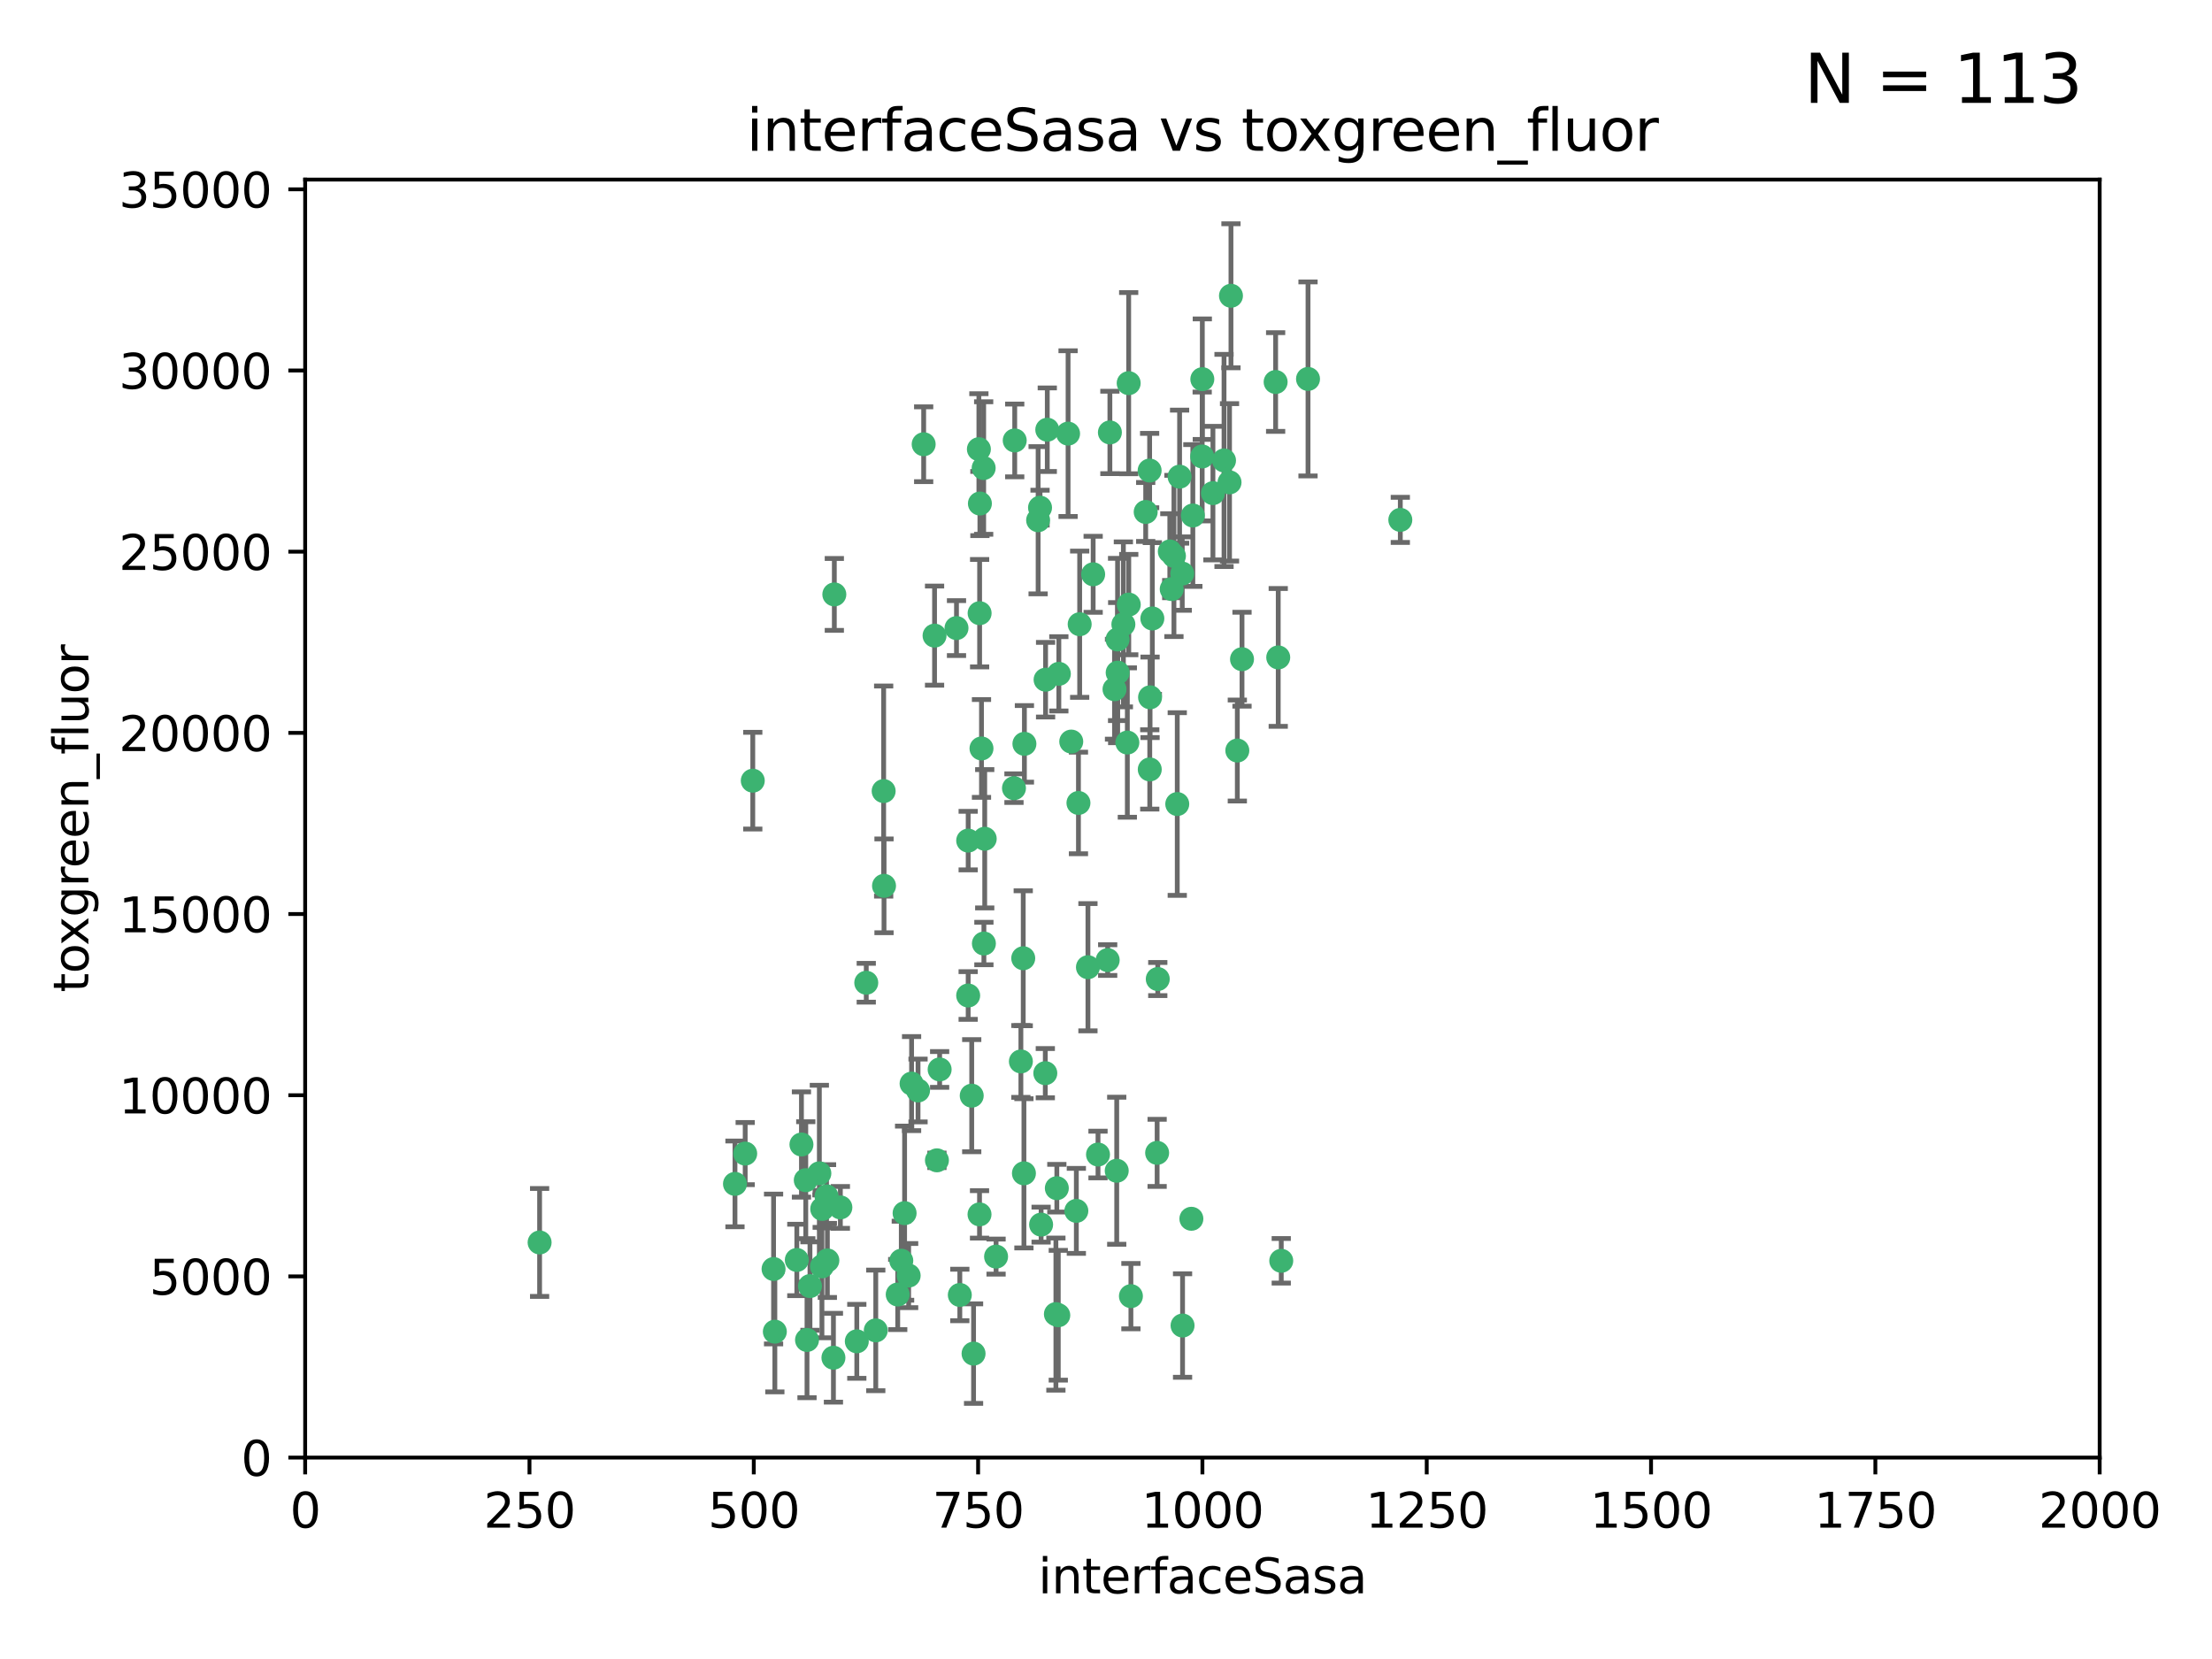 <?xml version="1.0" encoding="utf-8" standalone="no"?>
<!DOCTYPE svg PUBLIC "-//W3C//DTD SVG 1.1//EN"
  "http://www.w3.org/Graphics/SVG/1.1/DTD/svg11.dtd">
<svg xmlns:xlink="http://www.w3.org/1999/xlink" width="460.8pt" height="345.6pt" viewBox="0 0 460.8 345.6" xmlns="http://www.w3.org/2000/svg" version="1.1">
 <defs>
  <style type="text/css">*{stroke-linejoin: round; stroke-linecap: butt}</style>
 </defs>
 <g id="figure_1">
  <g id="patch_1">
   <path d="M 0 345.6 
L 460.8 345.6 
L 460.8 0 
L 0 0 
z
" style="fill: #ffffff"/>
  </g>
  <g id="axes_1">
   <g id="patch_2">
    <path d="M 63.571 303.64 
L 437.4 303.64 
L 437.4 37.411 
L 63.571 37.411 
z
" style="fill: #ffffff"/>
   </g>
   <g id="PathCollection_1">
    <defs>
     <path id="mf31a85aaa5" d="M 0 1.118 
C 0.297 1.118 0.581 1 0.791 0.791 
C 1 0.581 1.118 0.297 1.118 0 
C 1.118 -0.297 1 -0.581 0.791 -0.791 
C 0.581 -1 0.297 -1.118 0 -1.118 
C -0.297 -1.118 -0.581 -1 -0.791 -0.791 
C -1 -0.581 -1.118 -0.297 -1.118 0 
C -1.118 0.297 -1 0.581 -0.791 0.791 
C -0.581 1 -0.297 1.118 0 1.118 
z
" style="stroke: #3cb371"/>
    </defs>
    <g clip-path="url(#pe66e2f686a)">
     <use xlink:href="#mf31a85aaa5" x="243.693" y="114.876" style="fill: #3cb371; stroke: #3cb371"/>
     <use xlink:href="#mf31a85aaa5" x="272.484" y="78.941" style="fill: #3cb371; stroke: #3cb371"/>
     <use xlink:href="#mf31a85aaa5" x="239.489" y="98.026" style="fill: #3cb371; stroke: #3cb371"/>
     <use xlink:href="#mf31a85aaa5" x="250.437" y="95.094" style="fill: #3cb371; stroke: #3cb371"/>
     <use xlink:href="#mf31a85aaa5" x="266.28" y="136.954" style="fill: #3cb371; stroke: #3cb371"/>
     <use xlink:href="#mf31a85aaa5" x="218.168" y="89.516" style="fill: #3cb371; stroke: #3cb371"/>
     <use xlink:href="#mf31a85aaa5" x="265.738" y="79.578" style="fill: #3cb371; stroke: #3cb371"/>
     <use xlink:href="#mf31a85aaa5" x="254.987" y="95.918" style="fill: #3cb371; stroke: #3cb371"/>
     <use xlink:href="#mf31a85aaa5" x="246.284" y="119.488" style="fill: #3cb371; stroke: #3cb371"/>
     <use xlink:href="#mf31a85aaa5" x="252.676" y="102.727" style="fill: #3cb371; stroke: #3cb371"/>
     <use xlink:href="#mf31a85aaa5" x="244.553" y="115.814" style="fill: #3cb371; stroke: #3cb371"/>
     <use xlink:href="#mf31a85aaa5" x="240.054" y="128.839" style="fill: #3cb371; stroke: #3cb371"/>
     <use xlink:href="#mf31a85aaa5" x="258.734" y="137.321" style="fill: #3cb371; stroke: #3cb371"/>
     <use xlink:href="#mf31a85aaa5" x="256.134" y="100.483" style="fill: #3cb371; stroke: #3cb371"/>
     <use xlink:href="#mf31a85aaa5" x="211.385" y="91.754" style="fill: #3cb371; stroke: #3cb371"/>
     <use xlink:href="#mf31a85aaa5" x="235.142" y="125.947" style="fill: #3cb371; stroke: #3cb371"/>
     <use xlink:href="#mf31a85aaa5" x="234.02" y="130.067" style="fill: #3cb371; stroke: #3cb371"/>
     <use xlink:href="#mf31a85aaa5" x="223.161" y="154.483" style="fill: #3cb371; stroke: #3cb371"/>
     <use xlink:href="#mf31a85aaa5" x="248.491" y="107.386" style="fill: #3cb371; stroke: #3cb371"/>
     <use xlink:href="#mf31a85aaa5" x="238.669" y="106.653" style="fill: #3cb371; stroke: #3cb371"/>
     <use xlink:href="#mf31a85aaa5" x="227.725" y="119.635" style="fill: #3cb371; stroke: #3cb371"/>
     <use xlink:href="#mf31a85aaa5" x="235.125" y="79.819" style="fill: #3cb371; stroke: #3cb371"/>
     <use xlink:href="#mf31a85aaa5" x="244.091" y="122.72" style="fill: #3cb371; stroke: #3cb371"/>
     <use xlink:href="#mf31a85aaa5" x="241.185" y="203.953" style="fill: #3cb371; stroke: #3cb371"/>
     <use xlink:href="#mf31a85aaa5" x="231.211" y="90.084" style="fill: #3cb371; stroke: #3cb371"/>
     <use xlink:href="#mf31a85aaa5" x="213.404" y="154.954" style="fill: #3cb371; stroke: #3cb371"/>
     <use xlink:href="#mf31a85aaa5" x="204.131" y="104.896" style="fill: #3cb371; stroke: #3cb371"/>
     <use xlink:href="#mf31a85aaa5" x="245.731" y="99.298" style="fill: #3cb371; stroke: #3cb371"/>
     <use xlink:href="#mf31a85aaa5" x="257.757" y="156.348" style="fill: #3cb371; stroke: #3cb371"/>
     <use xlink:href="#mf31a85aaa5" x="266.908" y="262.649" style="fill: #3cb371; stroke: #3cb371"/>
     <use xlink:href="#mf31a85aaa5" x="216.658" y="105.756" style="fill: #3cb371; stroke: #3cb371"/>
     <use xlink:href="#mf31a85aaa5" x="204.916" y="97.498" style="fill: #3cb371; stroke: #3cb371"/>
     <use xlink:href="#mf31a85aaa5" x="192.417" y="92.545" style="fill: #3cb371; stroke: #3cb371"/>
     <use xlink:href="#mf31a85aaa5" x="222.501" y="90.332" style="fill: #3cb371; stroke: #3cb371"/>
     <use xlink:href="#mf31a85aaa5" x="291.711" y="108.301" style="fill: #3cb371; stroke: #3cb371"/>
     <use xlink:href="#mf31a85aaa5" x="224.916" y="130.038" style="fill: #3cb371; stroke: #3cb371"/>
     <use xlink:href="#mf31a85aaa5" x="230.751" y="200.005" style="fill: #3cb371; stroke: #3cb371"/>
     <use xlink:href="#mf31a85aaa5" x="250.465" y="78.988" style="fill: #3cb371; stroke: #3cb371"/>
     <use xlink:href="#mf31a85aaa5" x="199.256" y="130.84" style="fill: #3cb371; stroke: #3cb371"/>
     <use xlink:href="#mf31a85aaa5" x="204.462" y="155.918" style="fill: #3cb371; stroke: #3cb371"/>
     <use xlink:href="#mf31a85aaa5" x="201.688" y="207.381" style="fill: #3cb371; stroke: #3cb371"/>
     <use xlink:href="#mf31a85aaa5" x="216.882" y="255.109" style="fill: #3cb371; stroke: #3cb371"/>
     <use xlink:href="#mf31a85aaa5" x="213.159" y="199.62" style="fill: #3cb371; stroke: #3cb371"/>
     <use xlink:href="#mf31a85aaa5" x="216.26" y="108.373" style="fill: #3cb371; stroke: #3cb371"/>
     <use xlink:href="#mf31a85aaa5" x="220.577" y="140.37" style="fill: #3cb371; stroke: #3cb371"/>
     <use xlink:href="#mf31a85aaa5" x="203.92" y="93.572" style="fill: #3cb371; stroke: #3cb371"/>
     <use xlink:href="#mf31a85aaa5" x="204.073" y="127.738" style="fill: #3cb371; stroke: #3cb371"/>
     <use xlink:href="#mf31a85aaa5" x="224.662" y="167.27" style="fill: #3cb371; stroke: #3cb371"/>
     <use xlink:href="#mf31a85aaa5" x="239.579" y="145.262" style="fill: #3cb371; stroke: #3cb371"/>
     <use xlink:href="#mf31a85aaa5" x="232.833" y="140.122" style="fill: #3cb371; stroke: #3cb371"/>
     <use xlink:href="#mf31a85aaa5" x="232.635" y="243.887" style="fill: #3cb371; stroke: #3cb371"/>
     <use xlink:href="#mf31a85aaa5" x="235.59" y="270.01" style="fill: #3cb371; stroke: #3cb371"/>
     <use xlink:href="#mf31a85aaa5" x="256.433" y="61.614" style="fill: #3cb371; stroke: #3cb371"/>
     <use xlink:href="#mf31a85aaa5" x="194.686" y="132.411" style="fill: #3cb371; stroke: #3cb371"/>
     <use xlink:href="#mf31a85aaa5" x="246.349" y="276.134" style="fill: #3cb371; stroke: #3cb371"/>
     <use xlink:href="#mf31a85aaa5" x="248.185" y="253.893" style="fill: #3cb371; stroke: #3cb371"/>
     <use xlink:href="#mf31a85aaa5" x="220.157" y="247.522" style="fill: #3cb371; stroke: #3cb371"/>
     <use xlink:href="#mf31a85aaa5" x="180.458" y="204.723" style="fill: #3cb371; stroke: #3cb371"/>
     <use xlink:href="#mf31a85aaa5" x="211.23" y="164.19" style="fill: #3cb371; stroke: #3cb371"/>
     <use xlink:href="#mf31a85aaa5" x="232.811" y="133.213" style="fill: #3cb371; stroke: #3cb371"/>
     <use xlink:href="#mf31a85aaa5" x="202.811" y="281.982" style="fill: #3cb371; stroke: #3cb371"/>
     <use xlink:href="#mf31a85aaa5" x="239.516" y="160.289" style="fill: #3cb371; stroke: #3cb371"/>
     <use xlink:href="#mf31a85aaa5" x="204.964" y="196.552" style="fill: #3cb371; stroke: #3cb371"/>
     <use xlink:href="#mf31a85aaa5" x="219.963" y="273.75" style="fill: #3cb371; stroke: #3cb371"/>
     <use xlink:href="#mf31a85aaa5" x="189.899" y="225.734" style="fill: #3cb371; stroke: #3cb371"/>
     <use xlink:href="#mf31a85aaa5" x="212.669" y="221.118" style="fill: #3cb371; stroke: #3cb371"/>
     <use xlink:href="#mf31a85aaa5" x="205.136" y="174.728" style="fill: #3cb371; stroke: #3cb371"/>
     <use xlink:href="#mf31a85aaa5" x="213.303" y="244.424" style="fill: #3cb371; stroke: #3cb371"/>
     <use xlink:href="#mf31a85aaa5" x="161.148" y="264.357" style="fill: #3cb371; stroke: #3cb371"/>
     <use xlink:href="#mf31a85aaa5" x="217.815" y="141.593" style="fill: #3cb371; stroke: #3cb371"/>
     <use xlink:href="#mf31a85aaa5" x="201.69" y="175.112" style="fill: #3cb371; stroke: #3cb371"/>
     <use xlink:href="#mf31a85aaa5" x="199.948" y="269.764" style="fill: #3cb371; stroke: #3cb371"/>
     <use xlink:href="#mf31a85aaa5" x="234.846" y="154.686" style="fill: #3cb371; stroke: #3cb371"/>
     <use xlink:href="#mf31a85aaa5" x="175.066" y="251.524" style="fill: #3cb371; stroke: #3cb371"/>
     <use xlink:href="#mf31a85aaa5" x="184.082" y="164.794" style="fill: #3cb371; stroke: #3cb371"/>
     <use xlink:href="#mf31a85aaa5" x="207.501" y="261.772" style="fill: #3cb371; stroke: #3cb371"/>
     <use xlink:href="#mf31a85aaa5" x="187.755" y="262.628" style="fill: #3cb371; stroke: #3cb371"/>
     <use xlink:href="#mf31a85aaa5" x="172.357" y="262.571" style="fill: #3cb371; stroke: #3cb371"/>
     <use xlink:href="#mf31a85aaa5" x="165.991" y="262.474" style="fill: #3cb371; stroke: #3cb371"/>
     <use xlink:href="#mf31a85aaa5" x="232.174" y="143.576" style="fill: #3cb371; stroke: #3cb371"/>
     <use xlink:href="#mf31a85aaa5" x="167.858" y="245.856" style="fill: #3cb371; stroke: #3cb371"/>
     <use xlink:href="#mf31a85aaa5" x="166.957" y="238.42" style="fill: #3cb371; stroke: #3cb371"/>
     <use xlink:href="#mf31a85aaa5" x="224.222" y="252.246" style="fill: #3cb371; stroke: #3cb371"/>
     <use xlink:href="#mf31a85aaa5" x="228.736" y="240.511" style="fill: #3cb371; stroke: #3cb371"/>
     <use xlink:href="#mf31a85aaa5" x="241.052" y="240.162" style="fill: #3cb371; stroke: #3cb371"/>
     <use xlink:href="#mf31a85aaa5" x="112.41" y="258.827" style="fill: #3cb371; stroke: #3cb371"/>
     <use xlink:href="#mf31a85aaa5" x="171.281" y="251.838" style="fill: #3cb371; stroke: #3cb371"/>
     <use xlink:href="#mf31a85aaa5" x="178.488" y="279.423" style="fill: #3cb371; stroke: #3cb371"/>
     <use xlink:href="#mf31a85aaa5" x="156.817" y="162.629" style="fill: #3cb371; stroke: #3cb371"/>
     <use xlink:href="#mf31a85aaa5" x="245.245" y="167.495" style="fill: #3cb371; stroke: #3cb371"/>
     <use xlink:href="#mf31a85aaa5" x="188.445" y="252.723" style="fill: #3cb371; stroke: #3cb371"/>
     <use xlink:href="#mf31a85aaa5" x="217.757" y="223.562" style="fill: #3cb371; stroke: #3cb371"/>
     <use xlink:href="#mf31a85aaa5" x="170.686" y="244.428" style="fill: #3cb371; stroke: #3cb371"/>
     <use xlink:href="#mf31a85aaa5" x="173.619" y="282.837" style="fill: #3cb371; stroke: #3cb371"/>
     <use xlink:href="#mf31a85aaa5" x="172.183" y="249.211" style="fill: #3cb371; stroke: #3cb371"/>
     <use xlink:href="#mf31a85aaa5" x="191.245" y="227.169" style="fill: #3cb371; stroke: #3cb371"/>
     <use xlink:href="#mf31a85aaa5" x="220.46" y="273.991" style="fill: #3cb371; stroke: #3cb371"/>
     <use xlink:href="#mf31a85aaa5" x="173.806" y="123.828" style="fill: #3cb371; stroke: #3cb371"/>
     <use xlink:href="#mf31a85aaa5" x="155.238" y="240.314" style="fill: #3cb371; stroke: #3cb371"/>
     <use xlink:href="#mf31a85aaa5" x="161.415" y="277.409" style="fill: #3cb371; stroke: #3cb371"/>
     <use xlink:href="#mf31a85aaa5" x="195.181" y="241.718" style="fill: #3cb371; stroke: #3cb371"/>
     <use xlink:href="#mf31a85aaa5" x="168.116" y="279.141" style="fill: #3cb371; stroke: #3cb371"/>
     <use xlink:href="#mf31a85aaa5" x="204.052" y="252.978" style="fill: #3cb371; stroke: #3cb371"/>
     <use xlink:href="#mf31a85aaa5" x="187.013" y="269.669" style="fill: #3cb371; stroke: #3cb371"/>
     <use xlink:href="#mf31a85aaa5" x="195.744" y="222.785" style="fill: #3cb371; stroke: #3cb371"/>
     <use xlink:href="#mf31a85aaa5" x="189.29" y="265.728" style="fill: #3cb371; stroke: #3cb371"/>
     <use xlink:href="#mf31a85aaa5" x="182.439" y="277.145" style="fill: #3cb371; stroke: #3cb371"/>
     <use xlink:href="#mf31a85aaa5" x="226.639" y="201.488" style="fill: #3cb371; stroke: #3cb371"/>
     <use xlink:href="#mf31a85aaa5" x="171.225" y="263.81" style="fill: #3cb371; stroke: #3cb371"/>
     <use xlink:href="#mf31a85aaa5" x="184.157" y="184.534" style="fill: #3cb371; stroke: #3cb371"/>
     <use xlink:href="#mf31a85aaa5" x="153.109" y="246.624" style="fill: #3cb371; stroke: #3cb371"/>
     <use xlink:href="#mf31a85aaa5" x="168.733" y="267.91" style="fill: #3cb371; stroke: #3cb371"/>
     <use xlink:href="#mf31a85aaa5" x="202.428" y="228.248" style="fill: #3cb371; stroke: #3cb371"/>
    </g>
   </g>
   <g id="matplotlib.axis_1">
    <g id="xtick_1">
     <g id="line2d_1">
      <defs>
       <path id="m02ae6e2b78" d="M 0 0 
L 0 3.5 
" style="stroke: #000000; stroke-width: 0.8"/>
      </defs>
      <g>
       <use xlink:href="#m02ae6e2b78" x="63.571" y="303.64" style="stroke: #000000; stroke-width: 0.8"/>
      </g>
     </g>
     <g id="text_1">
      <!-- 0 -->
      <g transform="translate(60.39 318.238)scale(0.1 -0.1)">
       <defs>
        <path id="DejaVuSans-30" d="M 2034 4250 
Q 1547 4250 1301 3770 
Q 1056 3291 1056 2328 
Q 1056 1369 1301 889 
Q 1547 409 2034 409 
Q 2525 409 2770 889 
Q 3016 1369 3016 2328 
Q 3016 3291 2770 3770 
Q 2525 4250 2034 4250 
z
M 2034 4750 
Q 2819 4750 3233 4129 
Q 3647 3509 3647 2328 
Q 3647 1150 3233 529 
Q 2819 -91 2034 -91 
Q 1250 -91 836 529 
Q 422 1150 422 2328 
Q 422 3509 836 4129 
Q 1250 4750 2034 4750 
z
" transform="scale(0.016)"/>
       </defs>
       <use xlink:href="#DejaVuSans-30"/>
      </g>
     </g>
    </g>
    <g id="xtick_2">
     <g id="line2d_2">
      <g>
       <use xlink:href="#m02ae6e2b78" x="110.3" y="303.64" style="stroke: #000000; stroke-width: 0.8"/>
      </g>
     </g>
     <g id="text_2">
      <!-- 250 -->
      <g transform="translate(100.756 318.238)scale(0.1 -0.1)">
       <defs>
        <path id="DejaVuSans-32" d="M 1228 531 
L 3431 531 
L 3431 0 
L 469 0 
L 469 531 
Q 828 903 1448 1529 
Q 2069 2156 2228 2338 
Q 2531 2678 2651 2914 
Q 2772 3150 2772 3378 
Q 2772 3750 2511 3984 
Q 2250 4219 1831 4219 
Q 1534 4219 1204 4116 
Q 875 4013 500 3803 
L 500 4441 
Q 881 4594 1212 4672 
Q 1544 4750 1819 4750 
Q 2544 4750 2975 4387 
Q 3406 4025 3406 3419 
Q 3406 3131 3298 2873 
Q 3191 2616 2906 2266 
Q 2828 2175 2409 1742 
Q 1991 1309 1228 531 
z
" transform="scale(0.016)"/>
        <path id="DejaVuSans-35" d="M 691 4666 
L 3169 4666 
L 3169 4134 
L 1269 4134 
L 1269 2991 
Q 1406 3038 1543 3061 
Q 1681 3084 1819 3084 
Q 2600 3084 3056 2656 
Q 3513 2228 3513 1497 
Q 3513 744 3044 326 
Q 2575 -91 1722 -91 
Q 1428 -91 1123 -41 
Q 819 9 494 109 
L 494 744 
Q 775 591 1075 516 
Q 1375 441 1709 441 
Q 2250 441 2565 725 
Q 2881 1009 2881 1497 
Q 2881 1984 2565 2268 
Q 2250 2553 1709 2553 
Q 1456 2553 1204 2497 
Q 953 2441 691 2322 
L 691 4666 
z
" transform="scale(0.016)"/>
       </defs>
       <use xlink:href="#DejaVuSans-32"/>
       <use xlink:href="#DejaVuSans-35" x="63.623"/>
       <use xlink:href="#DejaVuSans-30" x="127.246"/>
      </g>
     </g>
    </g>
    <g id="xtick_3">
     <g id="line2d_3">
      <g>
       <use xlink:href="#m02ae6e2b78" x="157.028" y="303.64" style="stroke: #000000; stroke-width: 0.8"/>
      </g>
     </g>
     <g id="text_3">
      <!-- 500 -->
      <g transform="translate(147.485 318.238)scale(0.1 -0.1)">
       <use xlink:href="#DejaVuSans-35"/>
       <use xlink:href="#DejaVuSans-30" x="63.623"/>
       <use xlink:href="#DejaVuSans-30" x="127.246"/>
      </g>
     </g>
    </g>
    <g id="xtick_4">
     <g id="line2d_4">
      <g>
       <use xlink:href="#m02ae6e2b78" x="203.757" y="303.64" style="stroke: #000000; stroke-width: 0.8"/>
      </g>
     </g>
     <g id="text_4">
      <!-- 750 -->
      <g transform="translate(194.213 318.238)scale(0.1 -0.1)">
       <defs>
        <path id="DejaVuSans-37" d="M 525 4666 
L 3525 4666 
L 3525 4397 
L 1831 0 
L 1172 0 
L 2766 4134 
L 525 4134 
L 525 4666 
z
" transform="scale(0.016)"/>
       </defs>
       <use xlink:href="#DejaVuSans-37"/>
       <use xlink:href="#DejaVuSans-35" x="63.623"/>
       <use xlink:href="#DejaVuSans-30" x="127.246"/>
      </g>
     </g>
    </g>
    <g id="xtick_5">
     <g id="line2d_5">
      <g>
       <use xlink:href="#m02ae6e2b78" x="250.486" y="303.64" style="stroke: #000000; stroke-width: 0.8"/>
      </g>
     </g>
     <g id="text_5">
      <!-- 1000 -->
      <g transform="translate(237.761 318.238)scale(0.1 -0.1)">
       <defs>
        <path id="DejaVuSans-31" d="M 794 531 
L 1825 531 
L 1825 4091 
L 703 3866 
L 703 4441 
L 1819 4666 
L 2450 4666 
L 2450 531 
L 3481 531 
L 3481 0 
L 794 0 
L 794 531 
z
" transform="scale(0.016)"/>
       </defs>
       <use xlink:href="#DejaVuSans-31"/>
       <use xlink:href="#DejaVuSans-30" x="63.623"/>
       <use xlink:href="#DejaVuSans-30" x="127.246"/>
       <use xlink:href="#DejaVuSans-30" x="190.869"/>
      </g>
     </g>
    </g>
    <g id="xtick_6">
     <g id="line2d_6">
      <g>
       <use xlink:href="#m02ae6e2b78" x="297.214" y="303.64" style="stroke: #000000; stroke-width: 0.8"/>
      </g>
     </g>
     <g id="text_6">
      <!-- 1250 -->
      <g transform="translate(284.489 318.238)scale(0.1 -0.1)">
       <use xlink:href="#DejaVuSans-31"/>
       <use xlink:href="#DejaVuSans-32" x="63.623"/>
       <use xlink:href="#DejaVuSans-35" x="127.246"/>
       <use xlink:href="#DejaVuSans-30" x="190.869"/>
      </g>
     </g>
    </g>
    <g id="xtick_7">
     <g id="line2d_7">
      <g>
       <use xlink:href="#m02ae6e2b78" x="343.943" y="303.64" style="stroke: #000000; stroke-width: 0.8"/>
      </g>
     </g>
     <g id="text_7">
      <!-- 1500 -->
      <g transform="translate(331.218 318.238)scale(0.1 -0.1)">
       <use xlink:href="#DejaVuSans-31"/>
       <use xlink:href="#DejaVuSans-35" x="63.623"/>
       <use xlink:href="#DejaVuSans-30" x="127.246"/>
       <use xlink:href="#DejaVuSans-30" x="190.869"/>
      </g>
     </g>
    </g>
    <g id="xtick_8">
     <g id="line2d_8">
      <g>
       <use xlink:href="#m02ae6e2b78" x="390.671" y="303.64" style="stroke: #000000; stroke-width: 0.8"/>
      </g>
     </g>
     <g id="text_8">
      <!-- 1750 -->
      <g transform="translate(377.946 318.238)scale(0.1 -0.1)">
       <use xlink:href="#DejaVuSans-31"/>
       <use xlink:href="#DejaVuSans-37" x="63.623"/>
       <use xlink:href="#DejaVuSans-35" x="127.246"/>
       <use xlink:href="#DejaVuSans-30" x="190.869"/>
      </g>
     </g>
    </g>
    <g id="xtick_9">
     <g id="line2d_9">
      <g>
       <use xlink:href="#m02ae6e2b78" x="437.4" y="303.64" style="stroke: #000000; stroke-width: 0.8"/>
      </g>
     </g>
     <g id="text_9">
      <!-- 2000 -->
      <g transform="translate(424.675 318.238)scale(0.1 -0.1)">
       <use xlink:href="#DejaVuSans-32"/>
       <use xlink:href="#DejaVuSans-30" x="63.623"/>
       <use xlink:href="#DejaVuSans-30" x="127.246"/>
       <use xlink:href="#DejaVuSans-30" x="190.869"/>
      </g>
     </g>
    </g>
    <g id="text_10">
     <!-- interfaceSasa -->
     <g transform="translate(216.279 331.917)scale(0.1 -0.1)">
      <defs>
       <path id="DejaVuSans-69" d="M 603 3500 
L 1178 3500 
L 1178 0 
L 603 0 
L 603 3500 
z
M 603 4863 
L 1178 4863 
L 1178 4134 
L 603 4134 
L 603 4863 
z
" transform="scale(0.016)"/>
       <path id="DejaVuSans-6e" d="M 3513 2113 
L 3513 0 
L 2938 0 
L 2938 2094 
Q 2938 2591 2744 2837 
Q 2550 3084 2163 3084 
Q 1697 3084 1428 2787 
Q 1159 2491 1159 1978 
L 1159 0 
L 581 0 
L 581 3500 
L 1159 3500 
L 1159 2956 
Q 1366 3272 1645 3428 
Q 1925 3584 2291 3584 
Q 2894 3584 3203 3211 
Q 3513 2838 3513 2113 
z
" transform="scale(0.016)"/>
       <path id="DejaVuSans-74" d="M 1172 4494 
L 1172 3500 
L 2356 3500 
L 2356 3053 
L 1172 3053 
L 1172 1153 
Q 1172 725 1289 603 
Q 1406 481 1766 481 
L 2356 481 
L 2356 0 
L 1766 0 
Q 1100 0 847 248 
Q 594 497 594 1153 
L 594 3053 
L 172 3053 
L 172 3500 
L 594 3500 
L 594 4494 
L 1172 4494 
z
" transform="scale(0.016)"/>
       <path id="DejaVuSans-65" d="M 3597 1894 
L 3597 1613 
L 953 1613 
Q 991 1019 1311 708 
Q 1631 397 2203 397 
Q 2534 397 2845 478 
Q 3156 559 3463 722 
L 3463 178 
Q 3153 47 2828 -22 
Q 2503 -91 2169 -91 
Q 1331 -91 842 396 
Q 353 884 353 1716 
Q 353 2575 817 3079 
Q 1281 3584 2069 3584 
Q 2775 3584 3186 3129 
Q 3597 2675 3597 1894 
z
M 3022 2063 
Q 3016 2534 2758 2815 
Q 2500 3097 2075 3097 
Q 1594 3097 1305 2825 
Q 1016 2553 972 2059 
L 3022 2063 
z
" transform="scale(0.016)"/>
       <path id="DejaVuSans-72" d="M 2631 2963 
Q 2534 3019 2420 3045 
Q 2306 3072 2169 3072 
Q 1681 3072 1420 2755 
Q 1159 2438 1159 1844 
L 1159 0 
L 581 0 
L 581 3500 
L 1159 3500 
L 1159 2956 
Q 1341 3275 1631 3429 
Q 1922 3584 2338 3584 
Q 2397 3584 2469 3576 
Q 2541 3569 2628 3553 
L 2631 2963 
z
" transform="scale(0.016)"/>
       <path id="DejaVuSans-66" d="M 2375 4863 
L 2375 4384 
L 1825 4384 
Q 1516 4384 1395 4259 
Q 1275 4134 1275 3809 
L 1275 3500 
L 2222 3500 
L 2222 3053 
L 1275 3053 
L 1275 0 
L 697 0 
L 697 3053 
L 147 3053 
L 147 3500 
L 697 3500 
L 697 3744 
Q 697 4328 969 4595 
Q 1241 4863 1831 4863 
L 2375 4863 
z
" transform="scale(0.016)"/>
       <path id="DejaVuSans-61" d="M 2194 1759 
Q 1497 1759 1228 1600 
Q 959 1441 959 1056 
Q 959 750 1161 570 
Q 1363 391 1709 391 
Q 2188 391 2477 730 
Q 2766 1069 2766 1631 
L 2766 1759 
L 2194 1759 
z
M 3341 1997 
L 3341 0 
L 2766 0 
L 2766 531 
Q 2569 213 2275 61 
Q 1981 -91 1556 -91 
Q 1019 -91 701 211 
Q 384 513 384 1019 
Q 384 1609 779 1909 
Q 1175 2209 1959 2209 
L 2766 2209 
L 2766 2266 
Q 2766 2663 2505 2880 
Q 2244 3097 1772 3097 
Q 1472 3097 1187 3025 
Q 903 2953 641 2809 
L 641 3341 
Q 956 3463 1253 3523 
Q 1550 3584 1831 3584 
Q 2591 3584 2966 3190 
Q 3341 2797 3341 1997 
z
" transform="scale(0.016)"/>
       <path id="DejaVuSans-63" d="M 3122 3366 
L 3122 2828 
Q 2878 2963 2633 3030 
Q 2388 3097 2138 3097 
Q 1578 3097 1268 2742 
Q 959 2388 959 1747 
Q 959 1106 1268 751 
Q 1578 397 2138 397 
Q 2388 397 2633 464 
Q 2878 531 3122 666 
L 3122 134 
Q 2881 22 2623 -34 
Q 2366 -91 2075 -91 
Q 1284 -91 818 406 
Q 353 903 353 1747 
Q 353 2603 823 3093 
Q 1294 3584 2113 3584 
Q 2378 3584 2631 3529 
Q 2884 3475 3122 3366 
z
" transform="scale(0.016)"/>
       <path id="DejaVuSans-53" d="M 3425 4513 
L 3425 3897 
Q 3066 4069 2747 4153 
Q 2428 4238 2131 4238 
Q 1616 4238 1336 4038 
Q 1056 3838 1056 3469 
Q 1056 3159 1242 3001 
Q 1428 2844 1947 2747 
L 2328 2669 
Q 3034 2534 3370 2195 
Q 3706 1856 3706 1288 
Q 3706 609 3251 259 
Q 2797 -91 1919 -91 
Q 1588 -91 1214 -16 
Q 841 59 441 206 
L 441 856 
Q 825 641 1194 531 
Q 1563 422 1919 422 
Q 2459 422 2753 634 
Q 3047 847 3047 1241 
Q 3047 1584 2836 1778 
Q 2625 1972 2144 2069 
L 1759 2144 
Q 1053 2284 737 2584 
Q 422 2884 422 3419 
Q 422 4038 858 4394 
Q 1294 4750 2059 4750 
Q 2388 4750 2728 4690 
Q 3069 4631 3425 4513 
z
" transform="scale(0.016)"/>
       <path id="DejaVuSans-73" d="M 2834 3397 
L 2834 2853 
Q 2591 2978 2328 3040 
Q 2066 3103 1784 3103 
Q 1356 3103 1142 2972 
Q 928 2841 928 2578 
Q 928 2378 1081 2264 
Q 1234 2150 1697 2047 
L 1894 2003 
Q 2506 1872 2764 1633 
Q 3022 1394 3022 966 
Q 3022 478 2636 193 
Q 2250 -91 1575 -91 
Q 1294 -91 989 -36 
Q 684 19 347 128 
L 347 722 
Q 666 556 975 473 
Q 1284 391 1588 391 
Q 1994 391 2212 530 
Q 2431 669 2431 922 
Q 2431 1156 2273 1281 
Q 2116 1406 1581 1522 
L 1381 1569 
Q 847 1681 609 1914 
Q 372 2147 372 2553 
Q 372 3047 722 3315 
Q 1072 3584 1716 3584 
Q 2034 3584 2315 3537 
Q 2597 3491 2834 3397 
z
" transform="scale(0.016)"/>
      </defs>
      <use xlink:href="#DejaVuSans-69"/>
      <use xlink:href="#DejaVuSans-6e" x="27.783"/>
      <use xlink:href="#DejaVuSans-74" x="91.162"/>
      <use xlink:href="#DejaVuSans-65" x="130.371"/>
      <use xlink:href="#DejaVuSans-72" x="191.895"/>
      <use xlink:href="#DejaVuSans-66" x="233.008"/>
      <use xlink:href="#DejaVuSans-61" x="268.213"/>
      <use xlink:href="#DejaVuSans-63" x="329.492"/>
      <use xlink:href="#DejaVuSans-65" x="384.473"/>
      <use xlink:href="#DejaVuSans-53" x="445.996"/>
      <use xlink:href="#DejaVuSans-61" x="509.473"/>
      <use xlink:href="#DejaVuSans-73" x="570.752"/>
      <use xlink:href="#DejaVuSans-61" x="622.852"/>
     </g>
    </g>
   </g>
   <g id="matplotlib.axis_2">
    <g id="ytick_1">
     <g id="line2d_10">
      <defs>
       <path id="m38dd38f42d" d="M 0 0 
L -3.5 0 
" style="stroke: #000000; stroke-width: 0.8"/>
      </defs>
      <g>
       <use xlink:href="#m38dd38f42d" x="63.571" y="303.64" style="stroke: #000000; stroke-width: 0.8"/>
      </g>
     </g>
     <g id="text_11">
      <!-- 0 -->
      <g transform="translate(50.209 307.439)scale(0.1 -0.1)">
       <use xlink:href="#DejaVuSans-30"/>
      </g>
     </g>
    </g>
    <g id="ytick_2">
     <g id="line2d_11">
      <g>
       <use xlink:href="#m38dd38f42d" x="63.571" y="265.897" style="stroke: #000000; stroke-width: 0.8"/>
      </g>
     </g>
     <g id="text_12">
      <!-- 5000 -->
      <g transform="translate(31.121 269.696)scale(0.1 -0.1)">
       <use xlink:href="#DejaVuSans-35"/>
       <use xlink:href="#DejaVuSans-30" x="63.623"/>
       <use xlink:href="#DejaVuSans-30" x="127.246"/>
       <use xlink:href="#DejaVuSans-30" x="190.869"/>
      </g>
     </g>
    </g>
    <g id="ytick_3">
     <g id="line2d_12">
      <g>
       <use xlink:href="#m38dd38f42d" x="63.571" y="228.154" style="stroke: #000000; stroke-width: 0.8"/>
      </g>
     </g>
     <g id="text_13">
      <!-- 10000 -->
      <g transform="translate(24.759 231.953)scale(0.1 -0.1)">
       <use xlink:href="#DejaVuSans-31"/>
       <use xlink:href="#DejaVuSans-30" x="63.623"/>
       <use xlink:href="#DejaVuSans-30" x="127.246"/>
       <use xlink:href="#DejaVuSans-30" x="190.869"/>
       <use xlink:href="#DejaVuSans-30" x="254.492"/>
      </g>
     </g>
    </g>
    <g id="ytick_4">
     <g id="line2d_13">
      <g>
       <use xlink:href="#m38dd38f42d" x="63.571" y="190.411" style="stroke: #000000; stroke-width: 0.8"/>
      </g>
     </g>
     <g id="text_14">
      <!-- 15000 -->
      <g transform="translate(24.759 194.21)scale(0.1 -0.1)">
       <use xlink:href="#DejaVuSans-31"/>
       <use xlink:href="#DejaVuSans-35" x="63.623"/>
       <use xlink:href="#DejaVuSans-30" x="127.246"/>
       <use xlink:href="#DejaVuSans-30" x="190.869"/>
       <use xlink:href="#DejaVuSans-30" x="254.492"/>
      </g>
     </g>
    </g>
    <g id="ytick_5">
     <g id="line2d_14">
      <g>
       <use xlink:href="#m38dd38f42d" x="63.571" y="152.668" style="stroke: #000000; stroke-width: 0.8"/>
      </g>
     </g>
     <g id="text_15">
      <!-- 20000 -->
      <g transform="translate(24.759 156.467)scale(0.1 -0.1)">
       <use xlink:href="#DejaVuSans-32"/>
       <use xlink:href="#DejaVuSans-30" x="63.623"/>
       <use xlink:href="#DejaVuSans-30" x="127.246"/>
       <use xlink:href="#DejaVuSans-30" x="190.869"/>
       <use xlink:href="#DejaVuSans-30" x="254.492"/>
      </g>
     </g>
    </g>
    <g id="ytick_6">
     <g id="line2d_15">
      <g>
       <use xlink:href="#m38dd38f42d" x="63.571" y="114.925" style="stroke: #000000; stroke-width: 0.8"/>
      </g>
     </g>
     <g id="text_16">
      <!-- 25000 -->
      <g transform="translate(24.759 118.724)scale(0.1 -0.1)">
       <use xlink:href="#DejaVuSans-32"/>
       <use xlink:href="#DejaVuSans-35" x="63.623"/>
       <use xlink:href="#DejaVuSans-30" x="127.246"/>
       <use xlink:href="#DejaVuSans-30" x="190.869"/>
       <use xlink:href="#DejaVuSans-30" x="254.492"/>
      </g>
     </g>
    </g>
    <g id="ytick_7">
     <g id="line2d_16">
      <g>
       <use xlink:href="#m38dd38f42d" x="63.571" y="77.181" style="stroke: #000000; stroke-width: 0.8"/>
      </g>
     </g>
     <g id="text_17">
      <!-- 30000 -->
      <g transform="translate(24.759 80.981)scale(0.1 -0.1)">
       <defs>
        <path id="DejaVuSans-33" d="M 2597 2516 
Q 3050 2419 3304 2112 
Q 3559 1806 3559 1356 
Q 3559 666 3084 287 
Q 2609 -91 1734 -91 
Q 1441 -91 1130 -33 
Q 819 25 488 141 
L 488 750 
Q 750 597 1062 519 
Q 1375 441 1716 441 
Q 2309 441 2620 675 
Q 2931 909 2931 1356 
Q 2931 1769 2642 2001 
Q 2353 2234 1838 2234 
L 1294 2234 
L 1294 2753 
L 1863 2753 
Q 2328 2753 2575 2939 
Q 2822 3125 2822 3475 
Q 2822 3834 2567 4026 
Q 2313 4219 1838 4219 
Q 1578 4219 1281 4162 
Q 984 4106 628 3988 
L 628 4550 
Q 988 4650 1302 4700 
Q 1616 4750 1894 4750 
Q 2613 4750 3031 4423 
Q 3450 4097 3450 3541 
Q 3450 3153 3228 2886 
Q 3006 2619 2597 2516 
z
" transform="scale(0.016)"/>
       </defs>
       <use xlink:href="#DejaVuSans-33"/>
       <use xlink:href="#DejaVuSans-30" x="63.623"/>
       <use xlink:href="#DejaVuSans-30" x="127.246"/>
       <use xlink:href="#DejaVuSans-30" x="190.869"/>
       <use xlink:href="#DejaVuSans-30" x="254.492"/>
      </g>
     </g>
    </g>
    <g id="ytick_8">
     <g id="line2d_17">
      <g>
       <use xlink:href="#m38dd38f42d" x="63.571" y="39.438" style="stroke: #000000; stroke-width: 0.8"/>
      </g>
     </g>
     <g id="text_18">
      <!-- 35000 -->
      <g transform="translate(24.759 43.238)scale(0.1 -0.1)">
       <use xlink:href="#DejaVuSans-33"/>
       <use xlink:href="#DejaVuSans-35" x="63.623"/>
       <use xlink:href="#DejaVuSans-30" x="127.246"/>
       <use xlink:href="#DejaVuSans-30" x="190.869"/>
       <use xlink:href="#DejaVuSans-30" x="254.492"/>
      </g>
     </g>
    </g>
    <g id="text_19">
     <!-- toxgreen_fluor -->
     <g transform="translate(18.401 206.72)rotate(-90)scale(0.1 -0.1)">
      <defs>
       <path id="DejaVuSans-6f" d="M 1959 3097 
Q 1497 3097 1228 2736 
Q 959 2375 959 1747 
Q 959 1119 1226 758 
Q 1494 397 1959 397 
Q 2419 397 2687 759 
Q 2956 1122 2956 1747 
Q 2956 2369 2687 2733 
Q 2419 3097 1959 3097 
z
M 1959 3584 
Q 2709 3584 3137 3096 
Q 3566 2609 3566 1747 
Q 3566 888 3137 398 
Q 2709 -91 1959 -91 
Q 1206 -91 779 398 
Q 353 888 353 1747 
Q 353 2609 779 3096 
Q 1206 3584 1959 3584 
z
" transform="scale(0.016)"/>
       <path id="DejaVuSans-78" d="M 3513 3500 
L 2247 1797 
L 3578 0 
L 2900 0 
L 1881 1375 
L 863 0 
L 184 0 
L 1544 1831 
L 300 3500 
L 978 3500 
L 1906 2253 
L 2834 3500 
L 3513 3500 
z
" transform="scale(0.016)"/>
       <path id="DejaVuSans-67" d="M 2906 1791 
Q 2906 2416 2648 2759 
Q 2391 3103 1925 3103 
Q 1463 3103 1205 2759 
Q 947 2416 947 1791 
Q 947 1169 1205 825 
Q 1463 481 1925 481 
Q 2391 481 2648 825 
Q 2906 1169 2906 1791 
z
M 3481 434 
Q 3481 -459 3084 -895 
Q 2688 -1331 1869 -1331 
Q 1566 -1331 1297 -1286 
Q 1028 -1241 775 -1147 
L 775 -588 
Q 1028 -725 1275 -790 
Q 1522 -856 1778 -856 
Q 2344 -856 2625 -561 
Q 2906 -266 2906 331 
L 2906 616 
Q 2728 306 2450 153 
Q 2172 0 1784 0 
Q 1141 0 747 490 
Q 353 981 353 1791 
Q 353 2603 747 3093 
Q 1141 3584 1784 3584 
Q 2172 3584 2450 3431 
Q 2728 3278 2906 2969 
L 2906 3500 
L 3481 3500 
L 3481 434 
z
" transform="scale(0.016)"/>
       <path id="DejaVuSans-5f" d="M 3263 -1063 
L 3263 -1509 
L -63 -1509 
L -63 -1063 
L 3263 -1063 
z
" transform="scale(0.016)"/>
       <path id="DejaVuSans-6c" d="M 603 4863 
L 1178 4863 
L 1178 0 
L 603 0 
L 603 4863 
z
" transform="scale(0.016)"/>
       <path id="DejaVuSans-75" d="M 544 1381 
L 544 3500 
L 1119 3500 
L 1119 1403 
Q 1119 906 1312 657 
Q 1506 409 1894 409 
Q 2359 409 2629 706 
Q 2900 1003 2900 1516 
L 2900 3500 
L 3475 3500 
L 3475 0 
L 2900 0 
L 2900 538 
Q 2691 219 2414 64 
Q 2138 -91 1772 -91 
Q 1169 -91 856 284 
Q 544 659 544 1381 
z
M 1991 3584 
L 1991 3584 
z
" transform="scale(0.016)"/>
      </defs>
      <use xlink:href="#DejaVuSans-74"/>
      <use xlink:href="#DejaVuSans-6f" x="39.209"/>
      <use xlink:href="#DejaVuSans-78" x="97.266"/>
      <use xlink:href="#DejaVuSans-67" x="156.445"/>
      <use xlink:href="#DejaVuSans-72" x="219.922"/>
      <use xlink:href="#DejaVuSans-65" x="258.785"/>
      <use xlink:href="#DejaVuSans-65" x="320.309"/>
      <use xlink:href="#DejaVuSans-6e" x="381.832"/>
      <use xlink:href="#DejaVuSans-5f" x="445.211"/>
      <use xlink:href="#DejaVuSans-66" x="495.211"/>
      <use xlink:href="#DejaVuSans-6c" x="530.416"/>
      <use xlink:href="#DejaVuSans-75" x="558.199"/>
      <use xlink:href="#DejaVuSans-6f" x="621.578"/>
      <use xlink:href="#DejaVuSans-72" x="682.76"/>
     </g>
    </g>
   </g>
   <g id="LineCollection_1">
    <path d="M 243.693 122.737 
L 243.693 107.014 
" clip-path="url(#pe66e2f686a)" style="fill: none; stroke: #696969"/>
    <path d="M 272.484 99.149 
L 272.484 58.733 
" clip-path="url(#pe66e2f686a)" style="fill: none; stroke: #696969"/>
    <path d="M 239.489 105.772 
L 239.489 90.281 
" clip-path="url(#pe66e2f686a)" style="fill: none; stroke: #696969"/>
    <path d="M 250.437 108.514 
L 250.437 81.675 
" clip-path="url(#pe66e2f686a)" style="fill: none; stroke: #696969"/>
    <path d="M 266.28 151.309 
L 266.28 122.599 
" clip-path="url(#pe66e2f686a)" style="fill: none; stroke: #696969"/>
    <path d="M 218.168 98.217 
L 218.168 80.815 
" clip-path="url(#pe66e2f686a)" style="fill: none; stroke: #696969"/>
    <path d="M 265.738 89.863 
L 265.738 69.294 
" clip-path="url(#pe66e2f686a)" style="fill: none; stroke: #696969"/>
    <path d="M 254.987 118.013 
L 254.987 73.824 
" clip-path="url(#pe66e2f686a)" style="fill: none; stroke: #696969"/>
    <path d="M 246.284 127.133 
L 246.284 111.844 
" clip-path="url(#pe66e2f686a)" style="fill: none; stroke: #696969"/>
    <path d="M 252.676 116.638 
L 252.676 88.815 
" clip-path="url(#pe66e2f686a)" style="fill: none; stroke: #696969"/>
    <path d="M 244.553 132.604 
L 244.553 99.024 
" clip-path="url(#pe66e2f686a)" style="fill: none; stroke: #696969"/>
    <path d="M 240.054 144.637 
L 240.054 113.041 
" clip-path="url(#pe66e2f686a)" style="fill: none; stroke: #696969"/>
    <path d="M 258.734 147.102 
L 258.734 127.541 
" clip-path="url(#pe66e2f686a)" style="fill: none; stroke: #696969"/>
    <path d="M 256.134 116.878 
L 256.134 84.088 
" clip-path="url(#pe66e2f686a)" style="fill: none; stroke: #696969"/>
    <path d="M 211.385 99.334 
L 211.385 84.174 
" clip-path="url(#pe66e2f686a)" style="fill: none; stroke: #696969"/>
    <path d="M 235.142 136.397 
L 235.142 115.497 
" clip-path="url(#pe66e2f686a)" style="fill: none; stroke: #696969"/>
    <path d="M 234.02 147.25 
L 234.02 112.885 
" clip-path="url(#pe66e2f686a)" style="fill: none; stroke: #696969"/>
    <path d="M 223.161 155.048 
L 223.161 153.918 
" clip-path="url(#pe66e2f686a)" style="fill: none; stroke: #696969"/>
    <path d="M 248.491 122.155 
L 248.491 92.617 
" clip-path="url(#pe66e2f686a)" style="fill: none; stroke: #696969"/>
    <path d="M 238.669 112.792 
L 238.669 100.514 
" clip-path="url(#pe66e2f686a)" style="fill: none; stroke: #696969"/>
    <path d="M 227.725 127.554 
L 227.725 111.717 
" clip-path="url(#pe66e2f686a)" style="fill: none; stroke: #696969"/>
    <path d="M 235.125 98.693 
L 235.125 60.945 
" clip-path="url(#pe66e2f686a)" style="fill: none; stroke: #696969"/>
    <path d="M 244.091 124.514 
L 244.091 120.926 
" clip-path="url(#pe66e2f686a)" style="fill: none; stroke: #696969"/>
    <path d="M 241.185 207.405 
L 241.185 200.501 
" clip-path="url(#pe66e2f686a)" style="fill: none; stroke: #696969"/>
    <path d="M 231.211 98.668 
L 231.211 81.501 
" clip-path="url(#pe66e2f686a)" style="fill: none; stroke: #696969"/>
    <path d="M 213.404 162.929 
L 213.404 146.979 
" clip-path="url(#pe66e2f686a)" style="fill: none; stroke: #696969"/>
    <path d="M 204.131 111.578 
L 204.131 98.214 
" clip-path="url(#pe66e2f686a)" style="fill: none; stroke: #696969"/>
    <path d="M 245.731 113.157 
L 245.731 85.439 
" clip-path="url(#pe66e2f686a)" style="fill: none; stroke: #696969"/>
    <path d="M 257.757 166.868 
L 257.757 145.829 
" clip-path="url(#pe66e2f686a)" style="fill: none; stroke: #696969"/>
    <path d="M 266.908 267.29 
L 266.908 258.008 
" clip-path="url(#pe66e2f686a)" style="fill: none; stroke: #696969"/>
    <path d="M 216.658 109.392 
L 216.658 102.12 
" clip-path="url(#pe66e2f686a)" style="fill: none; stroke: #696969"/>
    <path d="M 204.916 111.302 
L 204.916 83.693 
" clip-path="url(#pe66e2f686a)" style="fill: none; stroke: #696969"/>
    <path d="M 192.417 100.341 
L 192.417 84.749 
" clip-path="url(#pe66e2f686a)" style="fill: none; stroke: #696969"/>
    <path d="M 222.501 107.592 
L 222.501 73.071 
" clip-path="url(#pe66e2f686a)" style="fill: none; stroke: #696969"/>
    <path d="M 291.711 113.001 
L 291.711 103.601 
" clip-path="url(#pe66e2f686a)" style="fill: none; stroke: #696969"/>
    <path d="M 224.916 145.27 
L 224.916 114.805 
" clip-path="url(#pe66e2f686a)" style="fill: none; stroke: #696969"/>
    <path d="M 230.751 203.204 
L 230.751 196.806 
" clip-path="url(#pe66e2f686a)" style="fill: none; stroke: #696969"/>
    <path d="M 250.465 91.541 
L 250.465 66.434 
" clip-path="url(#pe66e2f686a)" style="fill: none; stroke: #696969"/>
    <path d="M 199.256 136.561 
L 199.256 125.12 
" clip-path="url(#pe66e2f686a)" style="fill: none; stroke: #696969"/>
    <path d="M 204.462 166.104 
L 204.462 145.732 
" clip-path="url(#pe66e2f686a)" style="fill: none; stroke: #696969"/>
    <path d="M 201.688 212.35 
L 201.688 202.411 
" clip-path="url(#pe66e2f686a)" style="fill: none; stroke: #696969"/>
    <path d="M 216.882 258.755 
L 216.882 251.464 
" clip-path="url(#pe66e2f686a)" style="fill: none; stroke: #696969"/>
    <path d="M 213.159 213.675 
L 213.159 185.565 
" clip-path="url(#pe66e2f686a)" style="fill: none; stroke: #696969"/>
    <path d="M 216.26 123.707 
L 216.26 93.039 
" clip-path="url(#pe66e2f686a)" style="fill: none; stroke: #696969"/>
    <path d="M 220.577 148.106 
L 220.577 132.634 
" clip-path="url(#pe66e2f686a)" style="fill: none; stroke: #696969"/>
    <path d="M 203.92 105.129 
L 203.92 82.016 
" clip-path="url(#pe66e2f686a)" style="fill: none; stroke: #696969"/>
    <path d="M 204.073 138.926 
L 204.073 116.549 
" clip-path="url(#pe66e2f686a)" style="fill: none; stroke: #696969"/>
    <path d="M 224.662 177.849 
L 224.662 156.691 
" clip-path="url(#pe66e2f686a)" style="fill: none; stroke: #696969"/>
    <path d="M 239.579 153.647 
L 239.579 136.877 
" clip-path="url(#pe66e2f686a)" style="fill: none; stroke: #696969"/>
    <path d="M 232.833 154.719 
L 232.833 125.526 
" clip-path="url(#pe66e2f686a)" style="fill: none; stroke: #696969"/>
    <path d="M 232.635 259.205 
L 232.635 228.569 
" clip-path="url(#pe66e2f686a)" style="fill: none; stroke: #696969"/>
    <path d="M 235.59 276.821 
L 235.59 263.199 
" clip-path="url(#pe66e2f686a)" style="fill: none; stroke: #696969"/>
    <path d="M 256.433 76.614 
L 256.433 46.614 
" clip-path="url(#pe66e2f686a)" style="fill: none; stroke: #696969"/>
    <path d="M 194.686 142.738 
L 194.686 122.084 
" clip-path="url(#pe66e2f686a)" style="fill: none; stroke: #696969"/>
    <path d="M 246.349 286.914 
L 246.349 265.354 
" clip-path="url(#pe66e2f686a)" style="fill: none; stroke: #696969"/>
    <path d="M 248.185 254.845 
L 248.185 252.94 
" clip-path="url(#pe66e2f686a)" style="fill: none; stroke: #696969"/>
    <path d="M 220.157 252.489 
L 220.157 242.555 
" clip-path="url(#pe66e2f686a)" style="fill: none; stroke: #696969"/>
    <path d="M 180.458 208.763 
L 180.458 200.682 
" clip-path="url(#pe66e2f686a)" style="fill: none; stroke: #696969"/>
    <path d="M 211.23 167.175 
L 211.23 161.206 
" clip-path="url(#pe66e2f686a)" style="fill: none; stroke: #696969"/>
    <path d="M 232.811 150.11 
L 232.811 116.316 
" clip-path="url(#pe66e2f686a)" style="fill: none; stroke: #696969"/>
    <path d="M 202.811 292.352 
L 202.811 271.612 
" clip-path="url(#pe66e2f686a)" style="fill: none; stroke: #696969"/>
    <path d="M 239.516 168.551 
L 239.516 152.026 
" clip-path="url(#pe66e2f686a)" style="fill: none; stroke: #696969"/>
    <path d="M 204.964 200.974 
L 204.964 192.13 
" clip-path="url(#pe66e2f686a)" style="fill: none; stroke: #696969"/>
    <path d="M 219.963 289.596 
L 219.963 257.903 
" clip-path="url(#pe66e2f686a)" style="fill: none; stroke: #696969"/>
    <path d="M 189.899 235.529 
L 189.899 215.939 
" clip-path="url(#pe66e2f686a)" style="fill: none; stroke: #696969"/>
    <path d="M 212.669 228.596 
L 212.669 213.64 
" clip-path="url(#pe66e2f686a)" style="fill: none; stroke: #696969"/>
    <path d="M 205.136 189.135 
L 205.136 160.322 
" clip-path="url(#pe66e2f686a)" style="fill: none; stroke: #696969"/>
    <path d="M 213.303 259.965 
L 213.303 228.883 
" clip-path="url(#pe66e2f686a)" style="fill: none; stroke: #696969"/>
    <path d="M 161.148 279.964 
L 161.148 248.75 
" clip-path="url(#pe66e2f686a)" style="fill: none; stroke: #696969"/>
    <path d="M 217.815 149.363 
L 217.815 133.823 
" clip-path="url(#pe66e2f686a)" style="fill: none; stroke: #696969"/>
    <path d="M 201.69 181.212 
L 201.69 169.013 
" clip-path="url(#pe66e2f686a)" style="fill: none; stroke: #696969"/>
    <path d="M 199.948 275.127 
L 199.948 264.4 
" clip-path="url(#pe66e2f686a)" style="fill: none; stroke: #696969"/>
    <path d="M 234.846 170.247 
L 234.846 139.125 
" clip-path="url(#pe66e2f686a)" style="fill: none; stroke: #696969"/>
    <path d="M 175.066 255.883 
L 175.066 247.164 
" clip-path="url(#pe66e2f686a)" style="fill: none; stroke: #696969"/>
    <path d="M 184.082 186.68 
L 184.082 142.908 
" clip-path="url(#pe66e2f686a)" style="fill: none; stroke: #696969"/>
    <path d="M 207.501 265.422 
L 207.501 258.121 
" clip-path="url(#pe66e2f686a)" style="fill: none; stroke: #696969"/>
    <path d="M 187.755 270.857 
L 187.755 254.399 
" clip-path="url(#pe66e2f686a)" style="fill: none; stroke: #696969"/>
    <path d="M 172.357 270.288 
L 172.357 254.854 
" clip-path="url(#pe66e2f686a)" style="fill: none; stroke: #696969"/>
    <path d="M 165.991 269.915 
L 165.991 255.033 
" clip-path="url(#pe66e2f686a)" style="fill: none; stroke: #696969"/>
    <path d="M 232.174 153.98 
L 232.174 133.171 
" clip-path="url(#pe66e2f686a)" style="fill: none; stroke: #696969"/>
    <path d="M 167.858 258.035 
L 167.858 233.677 
" clip-path="url(#pe66e2f686a)" style="fill: none; stroke: #696969"/>
    <path d="M 166.957 249.385 
L 166.957 227.454 
" clip-path="url(#pe66e2f686a)" style="fill: none; stroke: #696969"/>
    <path d="M 224.222 261.1 
L 224.222 243.393 
" clip-path="url(#pe66e2f686a)" style="fill: none; stroke: #696969"/>
    <path d="M 228.736 245.375 
L 228.736 235.646 
" clip-path="url(#pe66e2f686a)" style="fill: none; stroke: #696969"/>
    <path d="M 241.052 247.153 
L 241.052 233.171 
" clip-path="url(#pe66e2f686a)" style="fill: none; stroke: #696969"/>
    <path d="M 112.41 270.066 
L 112.41 247.588 
" clip-path="url(#pe66e2f686a)" style="fill: none; stroke: #696969"/>
    <path d="M 171.281 255.685 
L 171.281 247.992 
" clip-path="url(#pe66e2f686a)" style="fill: none; stroke: #696969"/>
    <path d="M 178.488 287.127 
L 178.488 271.719 
" clip-path="url(#pe66e2f686a)" style="fill: none; stroke: #696969"/>
    <path d="M 156.817 172.703 
L 156.817 152.555 
" clip-path="url(#pe66e2f686a)" style="fill: none; stroke: #696969"/>
    <path d="M 245.245 186.519 
L 245.245 148.47 
" clip-path="url(#pe66e2f686a)" style="fill: none; stroke: #696969"/>
    <path d="M 188.445 270.856 
L 188.445 234.59 
" clip-path="url(#pe66e2f686a)" style="fill: none; stroke: #696969"/>
    <path d="M 217.757 228.692 
L 217.757 218.432 
" clip-path="url(#pe66e2f686a)" style="fill: none; stroke: #696969"/>
    <path d="M 170.686 262.775 
L 170.686 226.08 
" clip-path="url(#pe66e2f686a)" style="fill: none; stroke: #696969"/>
    <path d="M 173.619 292.089 
L 173.619 273.585 
" clip-path="url(#pe66e2f686a)" style="fill: none; stroke: #696969"/>
    <path d="M 172.183 255.803 
L 172.183 242.62 
" clip-path="url(#pe66e2f686a)" style="fill: none; stroke: #696969"/>
    <path d="M 191.245 233.713 
L 191.245 220.626 
" clip-path="url(#pe66e2f686a)" style="fill: none; stroke: #696969"/>
    <path d="M 220.46 287.508 
L 220.46 260.474 
" clip-path="url(#pe66e2f686a)" style="fill: none; stroke: #696969"/>
    <path d="M 173.806 131.314 
L 173.806 116.343 
" clip-path="url(#pe66e2f686a)" style="fill: none; stroke: #696969"/>
    <path d="M 155.238 246.787 
L 155.238 233.841 
" clip-path="url(#pe66e2f686a)" style="fill: none; stroke: #696969"/>
    <path d="M 161.415 289.954 
L 161.415 264.864 
" clip-path="url(#pe66e2f686a)" style="fill: none; stroke: #696969"/>
    <path d="M 195.181 243.231 
L 195.181 240.205 
" clip-path="url(#pe66e2f686a)" style="fill: none; stroke: #696969"/>
    <path d="M 168.116 291.163 
L 168.116 267.119 
" clip-path="url(#pe66e2f686a)" style="fill: none; stroke: #696969"/>
    <path d="M 204.052 257.921 
L 204.052 248.036 
" clip-path="url(#pe66e2f686a)" style="fill: none; stroke: #696969"/>
    <path d="M 187.013 276.98 
L 187.013 262.359 
" clip-path="url(#pe66e2f686a)" style="fill: none; stroke: #696969"/>
    <path d="M 195.744 226.514 
L 195.744 219.057 
" clip-path="url(#pe66e2f686a)" style="fill: none; stroke: #696969"/>
    <path d="M 189.29 272.404 
L 189.29 259.053 
" clip-path="url(#pe66e2f686a)" style="fill: none; stroke: #696969"/>
    <path d="M 182.439 289.704 
L 182.439 264.587 
" clip-path="url(#pe66e2f686a)" style="fill: none; stroke: #696969"/>
    <path d="M 226.639 214.744 
L 226.639 188.233 
" clip-path="url(#pe66e2f686a)" style="fill: none; stroke: #696969"/>
    <path d="M 171.225 278.689 
L 171.225 248.931 
" clip-path="url(#pe66e2f686a)" style="fill: none; stroke: #696969"/>
    <path d="M 184.157 194.3 
L 184.157 174.769 
" clip-path="url(#pe66e2f686a)" style="fill: none; stroke: #696969"/>
    <path d="M 153.109 255.558 
L 153.109 237.689 
" clip-path="url(#pe66e2f686a)" style="fill: none; stroke: #696969"/>
    <path d="M 168.733 277.119 
L 168.733 258.7 
" clip-path="url(#pe66e2f686a)" style="fill: none; stroke: #696969"/>
    <path d="M 202.428 239.929 
L 202.428 216.567 
" clip-path="url(#pe66e2f686a)" style="fill: none; stroke: #696969"/>
   </g>
   <g id="line2d_18">
    <defs>
     <path id="mf444c64fd4" d="M 2 0 
L -2 -0 
" style="stroke: #696969"/>
    </defs>
    <g clip-path="url(#pe66e2f686a)">
     <use xlink:href="#mf444c64fd4" x="243.693" y="122.737" style="fill: #696969; stroke: #696969"/>
     <use xlink:href="#mf444c64fd4" x="272.484" y="99.149" style="fill: #696969; stroke: #696969"/>
     <use xlink:href="#mf444c64fd4" x="239.489" y="105.772" style="fill: #696969; stroke: #696969"/>
     <use xlink:href="#mf444c64fd4" x="250.437" y="108.514" style="fill: #696969; stroke: #696969"/>
     <use xlink:href="#mf444c64fd4" x="266.28" y="151.309" style="fill: #696969; stroke: #696969"/>
     <use xlink:href="#mf444c64fd4" x="218.168" y="98.217" style="fill: #696969; stroke: #696969"/>
     <use xlink:href="#mf444c64fd4" x="265.738" y="89.863" style="fill: #696969; stroke: #696969"/>
     <use xlink:href="#mf444c64fd4" x="254.987" y="118.013" style="fill: #696969; stroke: #696969"/>
     <use xlink:href="#mf444c64fd4" x="246.284" y="127.133" style="fill: #696969; stroke: #696969"/>
     <use xlink:href="#mf444c64fd4" x="252.676" y="116.638" style="fill: #696969; stroke: #696969"/>
     <use xlink:href="#mf444c64fd4" x="244.553" y="132.604" style="fill: #696969; stroke: #696969"/>
     <use xlink:href="#mf444c64fd4" x="240.054" y="144.637" style="fill: #696969; stroke: #696969"/>
     <use xlink:href="#mf444c64fd4" x="258.734" y="147.102" style="fill: #696969; stroke: #696969"/>
     <use xlink:href="#mf444c64fd4" x="256.134" y="116.878" style="fill: #696969; stroke: #696969"/>
     <use xlink:href="#mf444c64fd4" x="211.385" y="99.334" style="fill: #696969; stroke: #696969"/>
     <use xlink:href="#mf444c64fd4" x="235.142" y="136.397" style="fill: #696969; stroke: #696969"/>
     <use xlink:href="#mf444c64fd4" x="234.02" y="147.25" style="fill: #696969; stroke: #696969"/>
     <use xlink:href="#mf444c64fd4" x="223.161" y="155.048" style="fill: #696969; stroke: #696969"/>
     <use xlink:href="#mf444c64fd4" x="248.491" y="122.155" style="fill: #696969; stroke: #696969"/>
     <use xlink:href="#mf444c64fd4" x="238.669" y="112.792" style="fill: #696969; stroke: #696969"/>
     <use xlink:href="#mf444c64fd4" x="227.725" y="127.554" style="fill: #696969; stroke: #696969"/>
     <use xlink:href="#mf444c64fd4" x="235.125" y="98.693" style="fill: #696969; stroke: #696969"/>
     <use xlink:href="#mf444c64fd4" x="244.091" y="124.514" style="fill: #696969; stroke: #696969"/>
     <use xlink:href="#mf444c64fd4" x="241.185" y="207.405" style="fill: #696969; stroke: #696969"/>
     <use xlink:href="#mf444c64fd4" x="231.211" y="98.668" style="fill: #696969; stroke: #696969"/>
     <use xlink:href="#mf444c64fd4" x="213.404" y="162.929" style="fill: #696969; stroke: #696969"/>
     <use xlink:href="#mf444c64fd4" x="204.131" y="111.578" style="fill: #696969; stroke: #696969"/>
     <use xlink:href="#mf444c64fd4" x="245.731" y="113.157" style="fill: #696969; stroke: #696969"/>
     <use xlink:href="#mf444c64fd4" x="257.757" y="166.868" style="fill: #696969; stroke: #696969"/>
     <use xlink:href="#mf444c64fd4" x="266.908" y="267.29" style="fill: #696969; stroke: #696969"/>
     <use xlink:href="#mf444c64fd4" x="216.658" y="109.392" style="fill: #696969; stroke: #696969"/>
     <use xlink:href="#mf444c64fd4" x="204.916" y="111.302" style="fill: #696969; stroke: #696969"/>
     <use xlink:href="#mf444c64fd4" x="192.417" y="100.341" style="fill: #696969; stroke: #696969"/>
     <use xlink:href="#mf444c64fd4" x="222.501" y="107.592" style="fill: #696969; stroke: #696969"/>
     <use xlink:href="#mf444c64fd4" x="291.711" y="113.001" style="fill: #696969; stroke: #696969"/>
     <use xlink:href="#mf444c64fd4" x="224.916" y="145.27" style="fill: #696969; stroke: #696969"/>
     <use xlink:href="#mf444c64fd4" x="230.751" y="203.204" style="fill: #696969; stroke: #696969"/>
     <use xlink:href="#mf444c64fd4" x="250.465" y="91.541" style="fill: #696969; stroke: #696969"/>
     <use xlink:href="#mf444c64fd4" x="199.256" y="136.561" style="fill: #696969; stroke: #696969"/>
     <use xlink:href="#mf444c64fd4" x="204.462" y="166.104" style="fill: #696969; stroke: #696969"/>
     <use xlink:href="#mf444c64fd4" x="201.688" y="212.35" style="fill: #696969; stroke: #696969"/>
     <use xlink:href="#mf444c64fd4" x="216.882" y="258.755" style="fill: #696969; stroke: #696969"/>
     <use xlink:href="#mf444c64fd4" x="213.159" y="213.675" style="fill: #696969; stroke: #696969"/>
     <use xlink:href="#mf444c64fd4" x="216.26" y="123.707" style="fill: #696969; stroke: #696969"/>
     <use xlink:href="#mf444c64fd4" x="220.577" y="148.106" style="fill: #696969; stroke: #696969"/>
     <use xlink:href="#mf444c64fd4" x="203.92" y="105.129" style="fill: #696969; stroke: #696969"/>
     <use xlink:href="#mf444c64fd4" x="204.073" y="138.926" style="fill: #696969; stroke: #696969"/>
     <use xlink:href="#mf444c64fd4" x="224.662" y="177.849" style="fill: #696969; stroke: #696969"/>
     <use xlink:href="#mf444c64fd4" x="239.579" y="153.647" style="fill: #696969; stroke: #696969"/>
     <use xlink:href="#mf444c64fd4" x="232.833" y="154.719" style="fill: #696969; stroke: #696969"/>
     <use xlink:href="#mf444c64fd4" x="232.635" y="259.205" style="fill: #696969; stroke: #696969"/>
     <use xlink:href="#mf444c64fd4" x="235.59" y="276.821" style="fill: #696969; stroke: #696969"/>
     <use xlink:href="#mf444c64fd4" x="256.433" y="76.614" style="fill: #696969; stroke: #696969"/>
     <use xlink:href="#mf444c64fd4" x="194.686" y="142.738" style="fill: #696969; stroke: #696969"/>
     <use xlink:href="#mf444c64fd4" x="246.349" y="286.914" style="fill: #696969; stroke: #696969"/>
     <use xlink:href="#mf444c64fd4" x="248.185" y="254.845" style="fill: #696969; stroke: #696969"/>
     <use xlink:href="#mf444c64fd4" x="220.157" y="252.489" style="fill: #696969; stroke: #696969"/>
     <use xlink:href="#mf444c64fd4" x="180.458" y="208.763" style="fill: #696969; stroke: #696969"/>
     <use xlink:href="#mf444c64fd4" x="211.23" y="167.175" style="fill: #696969; stroke: #696969"/>
     <use xlink:href="#mf444c64fd4" x="232.811" y="150.11" style="fill: #696969; stroke: #696969"/>
     <use xlink:href="#mf444c64fd4" x="202.811" y="292.352" style="fill: #696969; stroke: #696969"/>
     <use xlink:href="#mf444c64fd4" x="239.516" y="168.551" style="fill: #696969; stroke: #696969"/>
     <use xlink:href="#mf444c64fd4" x="204.964" y="200.974" style="fill: #696969; stroke: #696969"/>
     <use xlink:href="#mf444c64fd4" x="219.963" y="289.596" style="fill: #696969; stroke: #696969"/>
     <use xlink:href="#mf444c64fd4" x="189.899" y="235.529" style="fill: #696969; stroke: #696969"/>
     <use xlink:href="#mf444c64fd4" x="212.669" y="228.596" style="fill: #696969; stroke: #696969"/>
     <use xlink:href="#mf444c64fd4" x="205.136" y="189.135" style="fill: #696969; stroke: #696969"/>
     <use xlink:href="#mf444c64fd4" x="213.303" y="259.965" style="fill: #696969; stroke: #696969"/>
     <use xlink:href="#mf444c64fd4" x="161.148" y="279.964" style="fill: #696969; stroke: #696969"/>
     <use xlink:href="#mf444c64fd4" x="217.815" y="149.363" style="fill: #696969; stroke: #696969"/>
     <use xlink:href="#mf444c64fd4" x="201.69" y="181.212" style="fill: #696969; stroke: #696969"/>
     <use xlink:href="#mf444c64fd4" x="199.948" y="275.127" style="fill: #696969; stroke: #696969"/>
     <use xlink:href="#mf444c64fd4" x="234.846" y="170.247" style="fill: #696969; stroke: #696969"/>
     <use xlink:href="#mf444c64fd4" x="175.066" y="255.883" style="fill: #696969; stroke: #696969"/>
     <use xlink:href="#mf444c64fd4" x="184.082" y="186.68" style="fill: #696969; stroke: #696969"/>
     <use xlink:href="#mf444c64fd4" x="207.501" y="265.422" style="fill: #696969; stroke: #696969"/>
     <use xlink:href="#mf444c64fd4" x="187.755" y="270.857" style="fill: #696969; stroke: #696969"/>
     <use xlink:href="#mf444c64fd4" x="172.357" y="270.288" style="fill: #696969; stroke: #696969"/>
     <use xlink:href="#mf444c64fd4" x="165.991" y="269.915" style="fill: #696969; stroke: #696969"/>
     <use xlink:href="#mf444c64fd4" x="232.174" y="153.98" style="fill: #696969; stroke: #696969"/>
     <use xlink:href="#mf444c64fd4" x="167.858" y="258.035" style="fill: #696969; stroke: #696969"/>
     <use xlink:href="#mf444c64fd4" x="166.957" y="249.385" style="fill: #696969; stroke: #696969"/>
     <use xlink:href="#mf444c64fd4" x="224.222" y="261.1" style="fill: #696969; stroke: #696969"/>
     <use xlink:href="#mf444c64fd4" x="228.736" y="245.375" style="fill: #696969; stroke: #696969"/>
     <use xlink:href="#mf444c64fd4" x="241.052" y="247.153" style="fill: #696969; stroke: #696969"/>
     <use xlink:href="#mf444c64fd4" x="112.41" y="270.066" style="fill: #696969; stroke: #696969"/>
     <use xlink:href="#mf444c64fd4" x="171.281" y="255.685" style="fill: #696969; stroke: #696969"/>
     <use xlink:href="#mf444c64fd4" x="178.488" y="287.127" style="fill: #696969; stroke: #696969"/>
     <use xlink:href="#mf444c64fd4" x="156.817" y="172.703" style="fill: #696969; stroke: #696969"/>
     <use xlink:href="#mf444c64fd4" x="245.245" y="186.519" style="fill: #696969; stroke: #696969"/>
     <use xlink:href="#mf444c64fd4" x="188.445" y="270.856" style="fill: #696969; stroke: #696969"/>
     <use xlink:href="#mf444c64fd4" x="217.757" y="228.692" style="fill: #696969; stroke: #696969"/>
     <use xlink:href="#mf444c64fd4" x="170.686" y="262.775" style="fill: #696969; stroke: #696969"/>
     <use xlink:href="#mf444c64fd4" x="173.619" y="292.089" style="fill: #696969; stroke: #696969"/>
     <use xlink:href="#mf444c64fd4" x="172.183" y="255.803" style="fill: #696969; stroke: #696969"/>
     <use xlink:href="#mf444c64fd4" x="191.245" y="233.713" style="fill: #696969; stroke: #696969"/>
     <use xlink:href="#mf444c64fd4" x="220.46" y="287.508" style="fill: #696969; stroke: #696969"/>
     <use xlink:href="#mf444c64fd4" x="173.806" y="131.314" style="fill: #696969; stroke: #696969"/>
     <use xlink:href="#mf444c64fd4" x="155.238" y="246.787" style="fill: #696969; stroke: #696969"/>
     <use xlink:href="#mf444c64fd4" x="161.415" y="289.954" style="fill: #696969; stroke: #696969"/>
     <use xlink:href="#mf444c64fd4" x="195.181" y="243.231" style="fill: #696969; stroke: #696969"/>
     <use xlink:href="#mf444c64fd4" x="168.116" y="291.163" style="fill: #696969; stroke: #696969"/>
     <use xlink:href="#mf444c64fd4" x="204.052" y="257.921" style="fill: #696969; stroke: #696969"/>
     <use xlink:href="#mf444c64fd4" x="187.013" y="276.98" style="fill: #696969; stroke: #696969"/>
     <use xlink:href="#mf444c64fd4" x="195.744" y="226.514" style="fill: #696969; stroke: #696969"/>
     <use xlink:href="#mf444c64fd4" x="189.29" y="272.404" style="fill: #696969; stroke: #696969"/>
     <use xlink:href="#mf444c64fd4" x="182.439" y="289.704" style="fill: #696969; stroke: #696969"/>
     <use xlink:href="#mf444c64fd4" x="226.639" y="214.744" style="fill: #696969; stroke: #696969"/>
     <use xlink:href="#mf444c64fd4" x="171.225" y="278.689" style="fill: #696969; stroke: #696969"/>
     <use xlink:href="#mf444c64fd4" x="184.157" y="194.3" style="fill: #696969; stroke: #696969"/>
     <use xlink:href="#mf444c64fd4" x="153.109" y="255.558" style="fill: #696969; stroke: #696969"/>
     <use xlink:href="#mf444c64fd4" x="168.733" y="277.119" style="fill: #696969; stroke: #696969"/>
     <use xlink:href="#mf444c64fd4" x="202.428" y="239.929" style="fill: #696969; stroke: #696969"/>
    </g>
   </g>
   <g id="line2d_19">
    <g clip-path="url(#pe66e2f686a)">
     <use xlink:href="#mf444c64fd4" x="243.693" y="107.014" style="fill: #696969; stroke: #696969"/>
     <use xlink:href="#mf444c64fd4" x="272.484" y="58.733" style="fill: #696969; stroke: #696969"/>
     <use xlink:href="#mf444c64fd4" x="239.489" y="90.281" style="fill: #696969; stroke: #696969"/>
     <use xlink:href="#mf444c64fd4" x="250.437" y="81.675" style="fill: #696969; stroke: #696969"/>
     <use xlink:href="#mf444c64fd4" x="266.28" y="122.599" style="fill: #696969; stroke: #696969"/>
     <use xlink:href="#mf444c64fd4" x="218.168" y="80.815" style="fill: #696969; stroke: #696969"/>
     <use xlink:href="#mf444c64fd4" x="265.738" y="69.294" style="fill: #696969; stroke: #696969"/>
     <use xlink:href="#mf444c64fd4" x="254.987" y="73.824" style="fill: #696969; stroke: #696969"/>
     <use xlink:href="#mf444c64fd4" x="246.284" y="111.844" style="fill: #696969; stroke: #696969"/>
     <use xlink:href="#mf444c64fd4" x="252.676" y="88.815" style="fill: #696969; stroke: #696969"/>
     <use xlink:href="#mf444c64fd4" x="244.553" y="99.024" style="fill: #696969; stroke: #696969"/>
     <use xlink:href="#mf444c64fd4" x="240.054" y="113.041" style="fill: #696969; stroke: #696969"/>
     <use xlink:href="#mf444c64fd4" x="258.734" y="127.541" style="fill: #696969; stroke: #696969"/>
     <use xlink:href="#mf444c64fd4" x="256.134" y="84.088" style="fill: #696969; stroke: #696969"/>
     <use xlink:href="#mf444c64fd4" x="211.385" y="84.174" style="fill: #696969; stroke: #696969"/>
     <use xlink:href="#mf444c64fd4" x="235.142" y="115.497" style="fill: #696969; stroke: #696969"/>
     <use xlink:href="#mf444c64fd4" x="234.02" y="112.885" style="fill: #696969; stroke: #696969"/>
     <use xlink:href="#mf444c64fd4" x="223.161" y="153.918" style="fill: #696969; stroke: #696969"/>
     <use xlink:href="#mf444c64fd4" x="248.491" y="92.617" style="fill: #696969; stroke: #696969"/>
     <use xlink:href="#mf444c64fd4" x="238.669" y="100.514" style="fill: #696969; stroke: #696969"/>
     <use xlink:href="#mf444c64fd4" x="227.725" y="111.717" style="fill: #696969; stroke: #696969"/>
     <use xlink:href="#mf444c64fd4" x="235.125" y="60.945" style="fill: #696969; stroke: #696969"/>
     <use xlink:href="#mf444c64fd4" x="244.091" y="120.926" style="fill: #696969; stroke: #696969"/>
     <use xlink:href="#mf444c64fd4" x="241.185" y="200.501" style="fill: #696969; stroke: #696969"/>
     <use xlink:href="#mf444c64fd4" x="231.211" y="81.501" style="fill: #696969; stroke: #696969"/>
     <use xlink:href="#mf444c64fd4" x="213.404" y="146.979" style="fill: #696969; stroke: #696969"/>
     <use xlink:href="#mf444c64fd4" x="204.131" y="98.214" style="fill: #696969; stroke: #696969"/>
     <use xlink:href="#mf444c64fd4" x="245.731" y="85.439" style="fill: #696969; stroke: #696969"/>
     <use xlink:href="#mf444c64fd4" x="257.757" y="145.829" style="fill: #696969; stroke: #696969"/>
     <use xlink:href="#mf444c64fd4" x="266.908" y="258.008" style="fill: #696969; stroke: #696969"/>
     <use xlink:href="#mf444c64fd4" x="216.658" y="102.12" style="fill: #696969; stroke: #696969"/>
     <use xlink:href="#mf444c64fd4" x="204.916" y="83.693" style="fill: #696969; stroke: #696969"/>
     <use xlink:href="#mf444c64fd4" x="192.417" y="84.749" style="fill: #696969; stroke: #696969"/>
     <use xlink:href="#mf444c64fd4" x="222.501" y="73.071" style="fill: #696969; stroke: #696969"/>
     <use xlink:href="#mf444c64fd4" x="291.711" y="103.601" style="fill: #696969; stroke: #696969"/>
     <use xlink:href="#mf444c64fd4" x="224.916" y="114.805" style="fill: #696969; stroke: #696969"/>
     <use xlink:href="#mf444c64fd4" x="230.751" y="196.806" style="fill: #696969; stroke: #696969"/>
     <use xlink:href="#mf444c64fd4" x="250.465" y="66.434" style="fill: #696969; stroke: #696969"/>
     <use xlink:href="#mf444c64fd4" x="199.256" y="125.12" style="fill: #696969; stroke: #696969"/>
     <use xlink:href="#mf444c64fd4" x="204.462" y="145.732" style="fill: #696969; stroke: #696969"/>
     <use xlink:href="#mf444c64fd4" x="201.688" y="202.411" style="fill: #696969; stroke: #696969"/>
     <use xlink:href="#mf444c64fd4" x="216.882" y="251.464" style="fill: #696969; stroke: #696969"/>
     <use xlink:href="#mf444c64fd4" x="213.159" y="185.565" style="fill: #696969; stroke: #696969"/>
     <use xlink:href="#mf444c64fd4" x="216.26" y="93.039" style="fill: #696969; stroke: #696969"/>
     <use xlink:href="#mf444c64fd4" x="220.577" y="132.634" style="fill: #696969; stroke: #696969"/>
     <use xlink:href="#mf444c64fd4" x="203.92" y="82.016" style="fill: #696969; stroke: #696969"/>
     <use xlink:href="#mf444c64fd4" x="204.073" y="116.549" style="fill: #696969; stroke: #696969"/>
     <use xlink:href="#mf444c64fd4" x="224.662" y="156.691" style="fill: #696969; stroke: #696969"/>
     <use xlink:href="#mf444c64fd4" x="239.579" y="136.877" style="fill: #696969; stroke: #696969"/>
     <use xlink:href="#mf444c64fd4" x="232.833" y="125.526" style="fill: #696969; stroke: #696969"/>
     <use xlink:href="#mf444c64fd4" x="232.635" y="228.569" style="fill: #696969; stroke: #696969"/>
     <use xlink:href="#mf444c64fd4" x="235.59" y="263.199" style="fill: #696969; stroke: #696969"/>
     <use xlink:href="#mf444c64fd4" x="256.433" y="46.614" style="fill: #696969; stroke: #696969"/>
     <use xlink:href="#mf444c64fd4" x="194.686" y="122.084" style="fill: #696969; stroke: #696969"/>
     <use xlink:href="#mf444c64fd4" x="246.349" y="265.354" style="fill: #696969; stroke: #696969"/>
     <use xlink:href="#mf444c64fd4" x="248.185" y="252.94" style="fill: #696969; stroke: #696969"/>
     <use xlink:href="#mf444c64fd4" x="220.157" y="242.555" style="fill: #696969; stroke: #696969"/>
     <use xlink:href="#mf444c64fd4" x="180.458" y="200.682" style="fill: #696969; stroke: #696969"/>
     <use xlink:href="#mf444c64fd4" x="211.23" y="161.206" style="fill: #696969; stroke: #696969"/>
     <use xlink:href="#mf444c64fd4" x="232.811" y="116.316" style="fill: #696969; stroke: #696969"/>
     <use xlink:href="#mf444c64fd4" x="202.811" y="271.612" style="fill: #696969; stroke: #696969"/>
     <use xlink:href="#mf444c64fd4" x="239.516" y="152.026" style="fill: #696969; stroke: #696969"/>
     <use xlink:href="#mf444c64fd4" x="204.964" y="192.13" style="fill: #696969; stroke: #696969"/>
     <use xlink:href="#mf444c64fd4" x="219.963" y="257.903" style="fill: #696969; stroke: #696969"/>
     <use xlink:href="#mf444c64fd4" x="189.899" y="215.939" style="fill: #696969; stroke: #696969"/>
     <use xlink:href="#mf444c64fd4" x="212.669" y="213.64" style="fill: #696969; stroke: #696969"/>
     <use xlink:href="#mf444c64fd4" x="205.136" y="160.322" style="fill: #696969; stroke: #696969"/>
     <use xlink:href="#mf444c64fd4" x="213.303" y="228.883" style="fill: #696969; stroke: #696969"/>
     <use xlink:href="#mf444c64fd4" x="161.148" y="248.75" style="fill: #696969; stroke: #696969"/>
     <use xlink:href="#mf444c64fd4" x="217.815" y="133.823" style="fill: #696969; stroke: #696969"/>
     <use xlink:href="#mf444c64fd4" x="201.69" y="169.013" style="fill: #696969; stroke: #696969"/>
     <use xlink:href="#mf444c64fd4" x="199.948" y="264.4" style="fill: #696969; stroke: #696969"/>
     <use xlink:href="#mf444c64fd4" x="234.846" y="139.125" style="fill: #696969; stroke: #696969"/>
     <use xlink:href="#mf444c64fd4" x="175.066" y="247.164" style="fill: #696969; stroke: #696969"/>
     <use xlink:href="#mf444c64fd4" x="184.082" y="142.908" style="fill: #696969; stroke: #696969"/>
     <use xlink:href="#mf444c64fd4" x="207.501" y="258.121" style="fill: #696969; stroke: #696969"/>
     <use xlink:href="#mf444c64fd4" x="187.755" y="254.399" style="fill: #696969; stroke: #696969"/>
     <use xlink:href="#mf444c64fd4" x="172.357" y="254.854" style="fill: #696969; stroke: #696969"/>
     <use xlink:href="#mf444c64fd4" x="165.991" y="255.033" style="fill: #696969; stroke: #696969"/>
     <use xlink:href="#mf444c64fd4" x="232.174" y="133.171" style="fill: #696969; stroke: #696969"/>
     <use xlink:href="#mf444c64fd4" x="167.858" y="233.677" style="fill: #696969; stroke: #696969"/>
     <use xlink:href="#mf444c64fd4" x="166.957" y="227.454" style="fill: #696969; stroke: #696969"/>
     <use xlink:href="#mf444c64fd4" x="224.222" y="243.393" style="fill: #696969; stroke: #696969"/>
     <use xlink:href="#mf444c64fd4" x="228.736" y="235.646" style="fill: #696969; stroke: #696969"/>
     <use xlink:href="#mf444c64fd4" x="241.052" y="233.171" style="fill: #696969; stroke: #696969"/>
     <use xlink:href="#mf444c64fd4" x="112.41" y="247.588" style="fill: #696969; stroke: #696969"/>
     <use xlink:href="#mf444c64fd4" x="171.281" y="247.992" style="fill: #696969; stroke: #696969"/>
     <use xlink:href="#mf444c64fd4" x="178.488" y="271.719" style="fill: #696969; stroke: #696969"/>
     <use xlink:href="#mf444c64fd4" x="156.817" y="152.555" style="fill: #696969; stroke: #696969"/>
     <use xlink:href="#mf444c64fd4" x="245.245" y="148.47" style="fill: #696969; stroke: #696969"/>
     <use xlink:href="#mf444c64fd4" x="188.445" y="234.59" style="fill: #696969; stroke: #696969"/>
     <use xlink:href="#mf444c64fd4" x="217.757" y="218.432" style="fill: #696969; stroke: #696969"/>
     <use xlink:href="#mf444c64fd4" x="170.686" y="226.08" style="fill: #696969; stroke: #696969"/>
     <use xlink:href="#mf444c64fd4" x="173.619" y="273.585" style="fill: #696969; stroke: #696969"/>
     <use xlink:href="#mf444c64fd4" x="172.183" y="242.62" style="fill: #696969; stroke: #696969"/>
     <use xlink:href="#mf444c64fd4" x="191.245" y="220.626" style="fill: #696969; stroke: #696969"/>
     <use xlink:href="#mf444c64fd4" x="220.46" y="260.474" style="fill: #696969; stroke: #696969"/>
     <use xlink:href="#mf444c64fd4" x="173.806" y="116.343" style="fill: #696969; stroke: #696969"/>
     <use xlink:href="#mf444c64fd4" x="155.238" y="233.841" style="fill: #696969; stroke: #696969"/>
     <use xlink:href="#mf444c64fd4" x="161.415" y="264.864" style="fill: #696969; stroke: #696969"/>
     <use xlink:href="#mf444c64fd4" x="195.181" y="240.205" style="fill: #696969; stroke: #696969"/>
     <use xlink:href="#mf444c64fd4" x="168.116" y="267.119" style="fill: #696969; stroke: #696969"/>
     <use xlink:href="#mf444c64fd4" x="204.052" y="248.036" style="fill: #696969; stroke: #696969"/>
     <use xlink:href="#mf444c64fd4" x="187.013" y="262.359" style="fill: #696969; stroke: #696969"/>
     <use xlink:href="#mf444c64fd4" x="195.744" y="219.057" style="fill: #696969; stroke: #696969"/>
     <use xlink:href="#mf444c64fd4" x="189.29" y="259.053" style="fill: #696969; stroke: #696969"/>
     <use xlink:href="#mf444c64fd4" x="182.439" y="264.587" style="fill: #696969; stroke: #696969"/>
     <use xlink:href="#mf444c64fd4" x="226.639" y="188.233" style="fill: #696969; stroke: #696969"/>
     <use xlink:href="#mf444c64fd4" x="171.225" y="248.931" style="fill: #696969; stroke: #696969"/>
     <use xlink:href="#mf444c64fd4" x="184.157" y="174.769" style="fill: #696969; stroke: #696969"/>
     <use xlink:href="#mf444c64fd4" x="153.109" y="237.689" style="fill: #696969; stroke: #696969"/>
     <use xlink:href="#mf444c64fd4" x="168.733" y="258.7" style="fill: #696969; stroke: #696969"/>
     <use xlink:href="#mf444c64fd4" x="202.428" y="216.567" style="fill: #696969; stroke: #696969"/>
    </g>
   </g>
   <g id="line2d_20">
    <defs>
     <path id="m79cf9085a4" d="M 0 2 
C 0.53 2 1.039 1.789 1.414 1.414 
C 1.789 1.039 2 0.53 2 0 
C 2 -0.53 1.789 -1.039 1.414 -1.414 
C 1.039 -1.789 0.53 -2 0 -2 
C -0.53 -2 -1.039 -1.789 -1.414 -1.414 
C -1.789 -1.039 -2 -0.53 -2 0 
C -2 0.53 -1.789 1.039 -1.414 1.414 
C -1.039 1.789 -0.53 2 0 2 
z
" style="stroke: #3cb371"/>
    </defs>
    <g clip-path="url(#pe66e2f686a)">
     <use xlink:href="#m79cf9085a4" x="243.693" y="114.876" style="fill: #3cb371; stroke: #3cb371"/>
     <use xlink:href="#m79cf9085a4" x="272.484" y="78.941" style="fill: #3cb371; stroke: #3cb371"/>
     <use xlink:href="#m79cf9085a4" x="239.489" y="98.026" style="fill: #3cb371; stroke: #3cb371"/>
     <use xlink:href="#m79cf9085a4" x="250.437" y="95.094" style="fill: #3cb371; stroke: #3cb371"/>
     <use xlink:href="#m79cf9085a4" x="266.28" y="136.954" style="fill: #3cb371; stroke: #3cb371"/>
     <use xlink:href="#m79cf9085a4" x="218.168" y="89.516" style="fill: #3cb371; stroke: #3cb371"/>
     <use xlink:href="#m79cf9085a4" x="265.738" y="79.578" style="fill: #3cb371; stroke: #3cb371"/>
     <use xlink:href="#m79cf9085a4" x="254.987" y="95.918" style="fill: #3cb371; stroke: #3cb371"/>
     <use xlink:href="#m79cf9085a4" x="246.284" y="119.488" style="fill: #3cb371; stroke: #3cb371"/>
     <use xlink:href="#m79cf9085a4" x="252.676" y="102.727" style="fill: #3cb371; stroke: #3cb371"/>
     <use xlink:href="#m79cf9085a4" x="244.553" y="115.814" style="fill: #3cb371; stroke: #3cb371"/>
     <use xlink:href="#m79cf9085a4" x="240.054" y="128.839" style="fill: #3cb371; stroke: #3cb371"/>
     <use xlink:href="#m79cf9085a4" x="258.734" y="137.321" style="fill: #3cb371; stroke: #3cb371"/>
     <use xlink:href="#m79cf9085a4" x="256.134" y="100.483" style="fill: #3cb371; stroke: #3cb371"/>
     <use xlink:href="#m79cf9085a4" x="211.385" y="91.754" style="fill: #3cb371; stroke: #3cb371"/>
     <use xlink:href="#m79cf9085a4" x="235.142" y="125.947" style="fill: #3cb371; stroke: #3cb371"/>
     <use xlink:href="#m79cf9085a4" x="234.02" y="130.067" style="fill: #3cb371; stroke: #3cb371"/>
     <use xlink:href="#m79cf9085a4" x="223.161" y="154.483" style="fill: #3cb371; stroke: #3cb371"/>
     <use xlink:href="#m79cf9085a4" x="248.491" y="107.386" style="fill: #3cb371; stroke: #3cb371"/>
     <use xlink:href="#m79cf9085a4" x="238.669" y="106.653" style="fill: #3cb371; stroke: #3cb371"/>
     <use xlink:href="#m79cf9085a4" x="227.725" y="119.635" style="fill: #3cb371; stroke: #3cb371"/>
     <use xlink:href="#m79cf9085a4" x="235.125" y="79.819" style="fill: #3cb371; stroke: #3cb371"/>
     <use xlink:href="#m79cf9085a4" x="244.091" y="122.72" style="fill: #3cb371; stroke: #3cb371"/>
     <use xlink:href="#m79cf9085a4" x="241.185" y="203.953" style="fill: #3cb371; stroke: #3cb371"/>
     <use xlink:href="#m79cf9085a4" x="231.211" y="90.084" style="fill: #3cb371; stroke: #3cb371"/>
     <use xlink:href="#m79cf9085a4" x="213.404" y="154.954" style="fill: #3cb371; stroke: #3cb371"/>
     <use xlink:href="#m79cf9085a4" x="204.131" y="104.896" style="fill: #3cb371; stroke: #3cb371"/>
     <use xlink:href="#m79cf9085a4" x="245.731" y="99.298" style="fill: #3cb371; stroke: #3cb371"/>
     <use xlink:href="#m79cf9085a4" x="257.757" y="156.348" style="fill: #3cb371; stroke: #3cb371"/>
     <use xlink:href="#m79cf9085a4" x="266.908" y="262.649" style="fill: #3cb371; stroke: #3cb371"/>
     <use xlink:href="#m79cf9085a4" x="216.658" y="105.756" style="fill: #3cb371; stroke: #3cb371"/>
     <use xlink:href="#m79cf9085a4" x="204.916" y="97.498" style="fill: #3cb371; stroke: #3cb371"/>
     <use xlink:href="#m79cf9085a4" x="192.417" y="92.545" style="fill: #3cb371; stroke: #3cb371"/>
     <use xlink:href="#m79cf9085a4" x="222.501" y="90.332" style="fill: #3cb371; stroke: #3cb371"/>
     <use xlink:href="#m79cf9085a4" x="291.711" y="108.301" style="fill: #3cb371; stroke: #3cb371"/>
     <use xlink:href="#m79cf9085a4" x="224.916" y="130.038" style="fill: #3cb371; stroke: #3cb371"/>
     <use xlink:href="#m79cf9085a4" x="230.751" y="200.005" style="fill: #3cb371; stroke: #3cb371"/>
     <use xlink:href="#m79cf9085a4" x="250.465" y="78.988" style="fill: #3cb371; stroke: #3cb371"/>
     <use xlink:href="#m79cf9085a4" x="199.256" y="130.84" style="fill: #3cb371; stroke: #3cb371"/>
     <use xlink:href="#m79cf9085a4" x="204.462" y="155.918" style="fill: #3cb371; stroke: #3cb371"/>
     <use xlink:href="#m79cf9085a4" x="201.688" y="207.381" style="fill: #3cb371; stroke: #3cb371"/>
     <use xlink:href="#m79cf9085a4" x="216.882" y="255.109" style="fill: #3cb371; stroke: #3cb371"/>
     <use xlink:href="#m79cf9085a4" x="213.159" y="199.62" style="fill: #3cb371; stroke: #3cb371"/>
     <use xlink:href="#m79cf9085a4" x="216.26" y="108.373" style="fill: #3cb371; stroke: #3cb371"/>
     <use xlink:href="#m79cf9085a4" x="220.577" y="140.37" style="fill: #3cb371; stroke: #3cb371"/>
     <use xlink:href="#m79cf9085a4" x="203.92" y="93.572" style="fill: #3cb371; stroke: #3cb371"/>
     <use xlink:href="#m79cf9085a4" x="204.073" y="127.738" style="fill: #3cb371; stroke: #3cb371"/>
     <use xlink:href="#m79cf9085a4" x="224.662" y="167.27" style="fill: #3cb371; stroke: #3cb371"/>
     <use xlink:href="#m79cf9085a4" x="239.579" y="145.262" style="fill: #3cb371; stroke: #3cb371"/>
     <use xlink:href="#m79cf9085a4" x="232.833" y="140.122" style="fill: #3cb371; stroke: #3cb371"/>
     <use xlink:href="#m79cf9085a4" x="232.635" y="243.887" style="fill: #3cb371; stroke: #3cb371"/>
     <use xlink:href="#m79cf9085a4" x="235.59" y="270.01" style="fill: #3cb371; stroke: #3cb371"/>
     <use xlink:href="#m79cf9085a4" x="256.433" y="61.614" style="fill: #3cb371; stroke: #3cb371"/>
     <use xlink:href="#m79cf9085a4" x="194.686" y="132.411" style="fill: #3cb371; stroke: #3cb371"/>
     <use xlink:href="#m79cf9085a4" x="246.349" y="276.134" style="fill: #3cb371; stroke: #3cb371"/>
     <use xlink:href="#m79cf9085a4" x="248.185" y="253.893" style="fill: #3cb371; stroke: #3cb371"/>
     <use xlink:href="#m79cf9085a4" x="220.157" y="247.522" style="fill: #3cb371; stroke: #3cb371"/>
     <use xlink:href="#m79cf9085a4" x="180.458" y="204.723" style="fill: #3cb371; stroke: #3cb371"/>
     <use xlink:href="#m79cf9085a4" x="211.23" y="164.19" style="fill: #3cb371; stroke: #3cb371"/>
     <use xlink:href="#m79cf9085a4" x="232.811" y="133.213" style="fill: #3cb371; stroke: #3cb371"/>
     <use xlink:href="#m79cf9085a4" x="202.811" y="281.982" style="fill: #3cb371; stroke: #3cb371"/>
     <use xlink:href="#m79cf9085a4" x="239.516" y="160.289" style="fill: #3cb371; stroke: #3cb371"/>
     <use xlink:href="#m79cf9085a4" x="204.964" y="196.552" style="fill: #3cb371; stroke: #3cb371"/>
     <use xlink:href="#m79cf9085a4" x="219.963" y="273.75" style="fill: #3cb371; stroke: #3cb371"/>
     <use xlink:href="#m79cf9085a4" x="189.899" y="225.734" style="fill: #3cb371; stroke: #3cb371"/>
     <use xlink:href="#m79cf9085a4" x="212.669" y="221.118" style="fill: #3cb371; stroke: #3cb371"/>
     <use xlink:href="#m79cf9085a4" x="205.136" y="174.728" style="fill: #3cb371; stroke: #3cb371"/>
     <use xlink:href="#m79cf9085a4" x="213.303" y="244.424" style="fill: #3cb371; stroke: #3cb371"/>
     <use xlink:href="#m79cf9085a4" x="161.148" y="264.357" style="fill: #3cb371; stroke: #3cb371"/>
     <use xlink:href="#m79cf9085a4" x="217.815" y="141.593" style="fill: #3cb371; stroke: #3cb371"/>
     <use xlink:href="#m79cf9085a4" x="201.69" y="175.112" style="fill: #3cb371; stroke: #3cb371"/>
     <use xlink:href="#m79cf9085a4" x="199.948" y="269.764" style="fill: #3cb371; stroke: #3cb371"/>
     <use xlink:href="#m79cf9085a4" x="234.846" y="154.686" style="fill: #3cb371; stroke: #3cb371"/>
     <use xlink:href="#m79cf9085a4" x="175.066" y="251.524" style="fill: #3cb371; stroke: #3cb371"/>
     <use xlink:href="#m79cf9085a4" x="184.082" y="164.794" style="fill: #3cb371; stroke: #3cb371"/>
     <use xlink:href="#m79cf9085a4" x="207.501" y="261.772" style="fill: #3cb371; stroke: #3cb371"/>
     <use xlink:href="#m79cf9085a4" x="187.755" y="262.628" style="fill: #3cb371; stroke: #3cb371"/>
     <use xlink:href="#m79cf9085a4" x="172.357" y="262.571" style="fill: #3cb371; stroke: #3cb371"/>
     <use xlink:href="#m79cf9085a4" x="165.991" y="262.474" style="fill: #3cb371; stroke: #3cb371"/>
     <use xlink:href="#m79cf9085a4" x="232.174" y="143.576" style="fill: #3cb371; stroke: #3cb371"/>
     <use xlink:href="#m79cf9085a4" x="167.858" y="245.856" style="fill: #3cb371; stroke: #3cb371"/>
     <use xlink:href="#m79cf9085a4" x="166.957" y="238.42" style="fill: #3cb371; stroke: #3cb371"/>
     <use xlink:href="#m79cf9085a4" x="224.222" y="252.246" style="fill: #3cb371; stroke: #3cb371"/>
     <use xlink:href="#m79cf9085a4" x="228.736" y="240.511" style="fill: #3cb371; stroke: #3cb371"/>
     <use xlink:href="#m79cf9085a4" x="241.052" y="240.162" style="fill: #3cb371; stroke: #3cb371"/>
     <use xlink:href="#m79cf9085a4" x="112.41" y="258.827" style="fill: #3cb371; stroke: #3cb371"/>
     <use xlink:href="#m79cf9085a4" x="171.281" y="251.838" style="fill: #3cb371; stroke: #3cb371"/>
     <use xlink:href="#m79cf9085a4" x="178.488" y="279.423" style="fill: #3cb371; stroke: #3cb371"/>
     <use xlink:href="#m79cf9085a4" x="156.817" y="162.629" style="fill: #3cb371; stroke: #3cb371"/>
     <use xlink:href="#m79cf9085a4" x="245.245" y="167.495" style="fill: #3cb371; stroke: #3cb371"/>
     <use xlink:href="#m79cf9085a4" x="188.445" y="252.723" style="fill: #3cb371; stroke: #3cb371"/>
     <use xlink:href="#m79cf9085a4" x="217.757" y="223.562" style="fill: #3cb371; stroke: #3cb371"/>
     <use xlink:href="#m79cf9085a4" x="170.686" y="244.428" style="fill: #3cb371; stroke: #3cb371"/>
     <use xlink:href="#m79cf9085a4" x="173.619" y="282.837" style="fill: #3cb371; stroke: #3cb371"/>
     <use xlink:href="#m79cf9085a4" x="172.183" y="249.211" style="fill: #3cb371; stroke: #3cb371"/>
     <use xlink:href="#m79cf9085a4" x="191.245" y="227.169" style="fill: #3cb371; stroke: #3cb371"/>
     <use xlink:href="#m79cf9085a4" x="220.46" y="273.991" style="fill: #3cb371; stroke: #3cb371"/>
     <use xlink:href="#m79cf9085a4" x="173.806" y="123.828" style="fill: #3cb371; stroke: #3cb371"/>
     <use xlink:href="#m79cf9085a4" x="155.238" y="240.314" style="fill: #3cb371; stroke: #3cb371"/>
     <use xlink:href="#m79cf9085a4" x="161.415" y="277.409" style="fill: #3cb371; stroke: #3cb371"/>
     <use xlink:href="#m79cf9085a4" x="195.181" y="241.718" style="fill: #3cb371; stroke: #3cb371"/>
     <use xlink:href="#m79cf9085a4" x="168.116" y="279.141" style="fill: #3cb371; stroke: #3cb371"/>
     <use xlink:href="#m79cf9085a4" x="204.052" y="252.978" style="fill: #3cb371; stroke: #3cb371"/>
     <use xlink:href="#m79cf9085a4" x="187.013" y="269.669" style="fill: #3cb371; stroke: #3cb371"/>
     <use xlink:href="#m79cf9085a4" x="195.744" y="222.785" style="fill: #3cb371; stroke: #3cb371"/>
     <use xlink:href="#m79cf9085a4" x="189.29" y="265.728" style="fill: #3cb371; stroke: #3cb371"/>
     <use xlink:href="#m79cf9085a4" x="182.439" y="277.145" style="fill: #3cb371; stroke: #3cb371"/>
     <use xlink:href="#m79cf9085a4" x="226.639" y="201.488" style="fill: #3cb371; stroke: #3cb371"/>
     <use xlink:href="#m79cf9085a4" x="171.225" y="263.81" style="fill: #3cb371; stroke: #3cb371"/>
     <use xlink:href="#m79cf9085a4" x="184.157" y="184.534" style="fill: #3cb371; stroke: #3cb371"/>
     <use xlink:href="#m79cf9085a4" x="153.109" y="246.624" style="fill: #3cb371; stroke: #3cb371"/>
     <use xlink:href="#m79cf9085a4" x="168.733" y="267.91" style="fill: #3cb371; stroke: #3cb371"/>
     <use xlink:href="#m79cf9085a4" x="202.428" y="228.248" style="fill: #3cb371; stroke: #3cb371"/>
    </g>
   </g>
   <g id="patch_3">
    <path d="M 63.571 303.64 
L 63.571 37.411 
" style="fill: none; stroke: #000000; stroke-width: 0.8; stroke-linejoin: miter; stroke-linecap: square"/>
   </g>
   <g id="patch_4">
    <path d="M 437.4 303.64 
L 437.4 37.411 
" style="fill: none; stroke: #000000; stroke-width: 0.8; stroke-linejoin: miter; stroke-linecap: square"/>
   </g>
   <g id="patch_5">
    <path d="M 63.571 303.64 
L 437.4 303.64 
" style="fill: none; stroke: #000000; stroke-width: 0.8; stroke-linejoin: miter; stroke-linecap: square"/>
   </g>
   <g id="patch_6">
    <path d="M 63.571 37.411 
L 437.4 37.411 
" style="fill: none; stroke: #000000; stroke-width: 0.8; stroke-linejoin: miter; stroke-linecap: square"/>
   </g>
   <g id="text_20">
    <!-- N = 113 -->
    <g transform="translate(375.835 21.426)scale(0.14 -0.14)">
     <defs>
      <path id="DejaVuSans-4e" d="M 628 4666 
L 1478 4666 
L 3547 763 
L 3547 4666 
L 4159 4666 
L 4159 0 
L 3309 0 
L 1241 3903 
L 1241 0 
L 628 0 
L 628 4666 
z
" transform="scale(0.016)"/>
      <path id="DejaVuSans-20" transform="scale(0.016)"/>
      <path id="DejaVuSans-3d" d="M 678 2906 
L 4684 2906 
L 4684 2381 
L 678 2381 
L 678 2906 
z
M 678 1631 
L 4684 1631 
L 4684 1100 
L 678 1100 
L 678 1631 
z
" transform="scale(0.016)"/>
     </defs>
     <use xlink:href="#DejaVuSans-4e"/>
     <use xlink:href="#DejaVuSans-20" x="74.805"/>
     <use xlink:href="#DejaVuSans-3d" x="106.592"/>
     <use xlink:href="#DejaVuSans-20" x="190.381"/>
     <use xlink:href="#DejaVuSans-31" x="222.168"/>
     <use xlink:href="#DejaVuSans-31" x="285.791"/>
     <use xlink:href="#DejaVuSans-33" x="349.414"/>
    </g>
   </g>
   <g id="text_21">
    <!-- interfaceSasa vs toxgreen_fluor -->
    <g transform="translate(155.513 31.411)scale(0.12 -0.12)">
     <defs>
      <path id="DejaVuSans-76" d="M 191 3500 
L 800 3500 
L 1894 563 
L 2988 3500 
L 3597 3500 
L 2284 0 
L 1503 0 
L 191 3500 
z
" transform="scale(0.016)"/>
     </defs>
     <use xlink:href="#DejaVuSans-69"/>
     <use xlink:href="#DejaVuSans-6e" x="27.783"/>
     <use xlink:href="#DejaVuSans-74" x="91.162"/>
     <use xlink:href="#DejaVuSans-65" x="130.371"/>
     <use xlink:href="#DejaVuSans-72" x="191.895"/>
     <use xlink:href="#DejaVuSans-66" x="233.008"/>
     <use xlink:href="#DejaVuSans-61" x="268.213"/>
     <use xlink:href="#DejaVuSans-63" x="329.492"/>
     <use xlink:href="#DejaVuSans-65" x="384.473"/>
     <use xlink:href="#DejaVuSans-53" x="445.996"/>
     <use xlink:href="#DejaVuSans-61" x="509.473"/>
     <use xlink:href="#DejaVuSans-73" x="570.752"/>
     <use xlink:href="#DejaVuSans-61" x="622.852"/>
     <use xlink:href="#DejaVuSans-20" x="684.131"/>
     <use xlink:href="#DejaVuSans-76" x="715.918"/>
     <use xlink:href="#DejaVuSans-73" x="775.098"/>
     <use xlink:href="#DejaVuSans-20" x="827.197"/>
     <use xlink:href="#DejaVuSans-74" x="858.984"/>
     <use xlink:href="#DejaVuSans-6f" x="898.193"/>
     <use xlink:href="#DejaVuSans-78" x="956.25"/>
     <use xlink:href="#DejaVuSans-67" x="1015.43"/>
     <use xlink:href="#DejaVuSans-72" x="1078.906"/>
     <use xlink:href="#DejaVuSans-65" x="1117.77"/>
     <use xlink:href="#DejaVuSans-65" x="1179.293"/>
     <use xlink:href="#DejaVuSans-6e" x="1240.816"/>
     <use xlink:href="#DejaVuSans-5f" x="1304.195"/>
     <use xlink:href="#DejaVuSans-66" x="1354.195"/>
     <use xlink:href="#DejaVuSans-6c" x="1389.4"/>
     <use xlink:href="#DejaVuSans-75" x="1417.184"/>
     <use xlink:href="#DejaVuSans-6f" x="1480.562"/>
     <use xlink:href="#DejaVuSans-72" x="1541.744"/>
    </g>
   </g>
  </g>
 </g>
 <defs>
  <clipPath id="pe66e2f686a">
   <rect x="63.571" y="37.411" width="373.829" height="266.229"/>
  </clipPath>
 </defs>
</svg>
